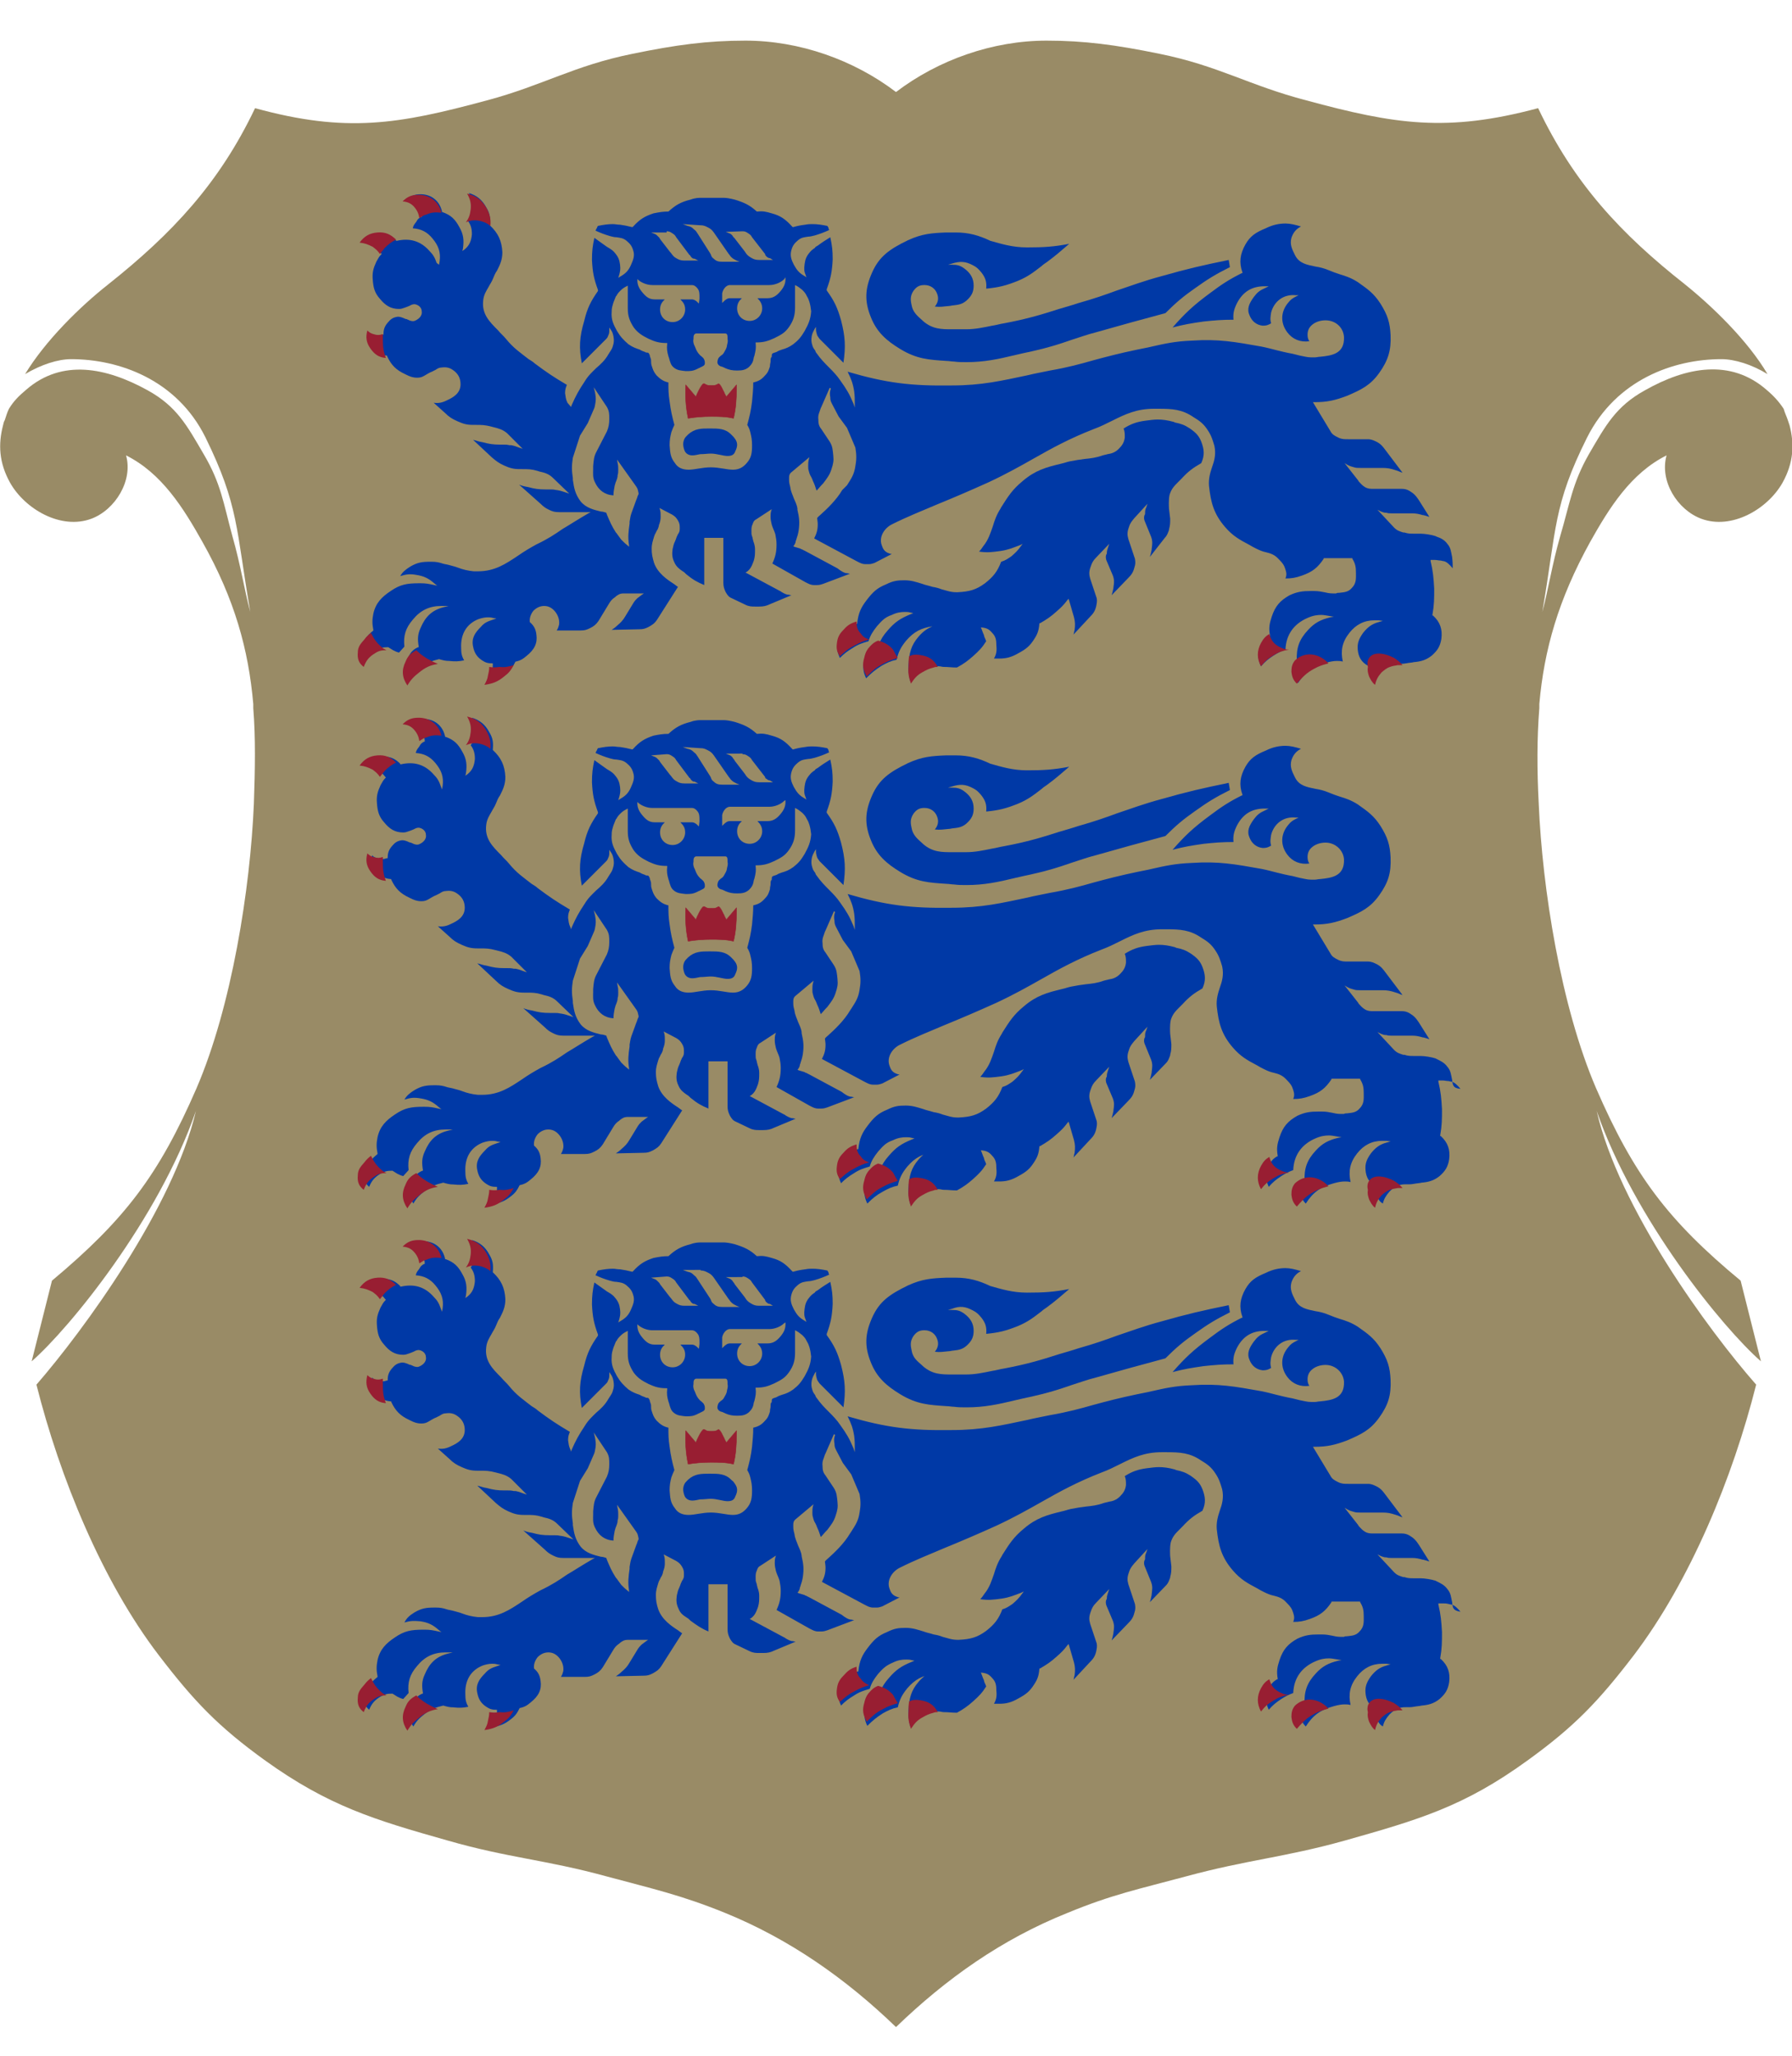 <?xml version="1.0" encoding="utf-8"?>
<!-- Generator: Adobe Illustrator 19.2.1, SVG Export Plug-In . SVG Version: 6.00 Build 0)  -->
<svg version="1.1" id="Layer_1" xmlns="http://www.w3.org/2000/svg" xmlns:xlink="http://www.w3.org/1999/xlink" x="0px" y="0px"
	 viewBox="0 0 300 344" style="enable-background:new 0 0 300 344;" xml:space="preserve">
<style type="text/css">
	.st0{fill:#998A66;}
	.st1{fill:#998B66;}
	.st2{fill:#0039A6;}
	.st3{fill:#981E32;stroke:#981E32;stroke-width:7.620000e-002;stroke-linejoin:round;}
	.st4{fill:#981E32;}
</style>
<g id="__x0023_Layer_x0020_1">
	<path class="st0" d="M133.9,396.4L133.9,396.4L133.9,396.4z"/>
	<path class="st1" d="M150,339.2c-8.4-8.1-17.8-14.7-28.6-19.1c-7.4-3-12-4-19.8-6.1c-10.2-2.8-16.5-3.1-26.6-6
		c-12.4-3.5-20-5.8-30.6-13.4c-7.9-5.7-11.9-9.9-17.8-17.6c-9.5-12.4-16.6-29.8-20.5-45.3c7.9-9.1,22.9-29.6,26.7-45.8
		c-6.3,18.2-21.2,36.4-27.5,41.9l3.4-13.5c12.2-10.2,17.9-17.7,24.2-32.2c5.9-13.7,9-33.4,9.6-47.6c0.2-5.8,0.3-11-0.1-16l0-0.5
		l0-0.1v-0.1c-0.8-9.1-3.1-17.5-8.5-27.1c-3.2-5.7-6.8-11.5-12.8-14.5c1.2,4.2-1.8,9.1-5.8,10.6c-5.1,1.9-11.1-1.6-13.6-6
		c-1.9-3.4-2-6.5-1.2-9.6c0.1-0.3,0.1-0.6,0.3-0.9c0.2-0.6,0.4-1.3,0.7-1.9c0.8-1.3,1.6-2.1,2.9-3.2c6-5.2,13.4-3.7,20.3,0.1
		c4.9,2.7,6.6,5.9,9.4,10.7c2.9,4.9,3.3,8.2,4.8,13.7c1.4,4.9,2,9,3,12.7c-2.4-13.9-1.9-17.8-7.5-29.2c-4.8-9.7-14.5-13.1-22.5-13.1
		c-2.2,0-5,0.9-7.7,2.5c3.4-5.6,9.2-11.3,13.9-15c10.7-8.5,18.6-16.9,24.6-29.5c15.3,4.2,24,2.7,38.8-1.3C90.9,14.3,96,11,105.9,9
		c7.3-1.5,12.5-2.2,18.9-2.2c9,0,18.1,3.2,25.2,8.6c7.1-5.4,16.2-8.6,25.2-8.6c6.3,0,11.6,0.7,18.9,2.2c9.9,2,15,5.3,24.6,7.8
		c14.8,4,23.5,5.4,38.8,1.3c6,12.6,13.8,21,24.6,29.5c4.6,3.7,10.5,9.4,13.8,15c-2.6-1.6-5.5-2.5-7.7-2.5c-8,0-17.6,3.4-22.5,13.1
		c-5.7,11.4-5.1,15.2-7.5,29.2c1-3.7,1.6-7.8,3-12.7c1.6-5.4,2-8.8,4.8-13.7c2.8-4.8,4.5-8,9.4-10.7c6.9-3.9,14.3-5.3,20.3-0.1
		c1.3,1.1,2.1,2,2.9,3.2c0.2,0.7,0.5,1.3,0.7,1.9c0.1,0.3,0.2,0.6,0.3,0.9c0.8,3.1,0.7,6.2-1.2,9.6c-2.5,4.4-8.5,7.9-13.6,6
		c-4-1.5-7-6.3-5.8-10.6c-6,3-9.6,8.8-12.8,14.5c-5.3,9.6-7.7,18-8.5,27.1v0.1l0,0.1l0,0.5c-0.4,5-0.4,10.3-0.1,16
		c0.6,14.2,3.7,33.9,9.6,47.6c6.3,14.5,12,22.1,24.2,32.2l3.4,13.5c-6.3-5.5-21.2-23.7-27.5-41.9c3.7,16.2,18.7,36.7,26.7,45.8
		c-3.9,15.5-11,32.8-20.5,45.3c-5.9,7.7-9.9,11.9-17.8,17.6c-10.6,7.7-18.2,9.9-30.6,13.4c-10,2.8-16.3,3.2-26.6,6
		c-7.8,2.1-12.3,3-19.8,6.1C167.7,324.5,158.4,331.1,150,339.2L150,339.2z"/>
	<path class="st2" d="M160,213.8c-0.3,0-0.6,0-0.9,0l-0.7,0c-2.4,0.1-4,0.2-6.4,1.3c-3.1,1.5-4.8,2.7-6,5.4
		c-1.2,2.7-1.3,4.8-0.2,7.5c1,2.5,2.6,3.9,4.9,5.3c2.8,1.7,4.8,1.8,7.8,2c0.4,0,0.8,0.1,1.2,0.1c0.7,0.1,1.4,0.1,2.1,0.1
		c3,0,5.3-0.5,8.2-1.2c0.9-0.2,1.7-0.4,2.7-0.6c2.7-0.6,4.6-1.2,6.6-1.9c1.3-0.4,2.6-0.9,4.2-1.3c4.6-1.3,7.1-2,11.6-3.2
		c1.8-1.8,3-2.8,5-4.2c2.1-1.5,3.4-2.3,5.8-3.5l-0.2-1.2c-4.4,0.9-7,1.5-11.2,2.7c-3,0.8-5.1,1.6-7.5,2.4c-1.9,0.7-3.9,1.4-6.4,2.1
		c-1.2,0.4-2.3,0.7-3.3,1c-3.1,1-5.5,1.7-9.2,2.4c-0.7,0.1-1.3,0.3-2,0.4c-1.5,0.3-2.8,0.6-4.4,0.6c-0.3,0-0.6,0-0.9,0
		c-0.5,0-1,0-1.4,0c-1.8,0-3.3,0-4.9-1.4l-0.1-0.1c-0.9-0.8-1.6-1.3-1.8-2.6c-0.2-0.9-0.2-1.5,0.3-2.3c0.5-0.7,1-1,1.8-1l0.1,0
		c1,0,1.8,0.6,2.1,1.5c0.3,0.8,0.1,1.5-0.4,2.1c0.9,0.1,1.4,0,2.4-0.1c0.2,0,0.5-0.1,0.7-0.1c0.9-0.1,1.5-0.2,2.2-0.8
		c0.9-0.8,1.2-1.5,1.2-2.5c0-1.2-0.5-2.1-1.6-2.9c-0.7-0.5-1.2-0.6-2-0.6l-0.7,0l0.7-0.2c1.3-0.5,2.2-0.4,3.5,0.3
		c0.6,0.3,0.9,0.6,1.4,1.2c0.7,0.9,0.9,1.6,0.8,2.7c2.1-0.2,3.3-0.5,5.3-1.3c1.7-0.7,2.7-1.5,4-2.5c0.2-0.2,0.5-0.4,0.8-0.6
		c1.5-1.1,2.4-1.9,3.8-3.1c-2.6,0.5-4.3,0.6-7,0.6h-0.1c-2.4,0-4.3-0.6-6.1-1.1C163.9,214.3,162.2,213.8,160,213.8L160,213.8z"/>
	<path class="st2" d="M119,250.8c0.5,0,1,0.1,1.5,0.2c0.5,0.1,0.9,0.2,1.3,0.2c0.7,0,1.1-0.2,1.3-0.8c0.4-0.8,0.4-1.4,0-2
		c-0.2-0.3-0.3-0.5-0.6-0.7l-0.1-0.1c-1-1-2.1-1-3.6-1c-1.4,0-2.5,0-3.6,1l-0.1,0.1c-0.2,0.2-0.4,0.4-0.5,0.6c-0.3,0.6-0.3,1.2,0,2
		c0.2,0.5,0.7,0.8,1.3,0.8c0.4,0,0.8-0.1,1.3-0.2C117.9,250.9,118.5,250.8,119,250.8L119,250.8z"/>
	<path class="st2" d="M157.2,279.2l-0.9,0.4c-1.1,0.5-1.7,0.9-2.5,1.8c-1.3,1.5-1.6,2.8-1.7,4.8c0,1,0,1.7,0.3,2.7
		c0.5-0.8,1-1.2,1.8-1.7c0.7-0.4,1.1-0.7,2-0.8c0.4-0.1,0.7,0,1.1,0c0.2,0,0.4,0.1,0.7,0.1c0.8,0,1.3,0.1,2.2,0.1
		c1.1-0.6,1.8-1.1,2.7-1.9c1-0.9,1.5-1.4,2.2-2.5c-0.1-0.3-0.2-0.5-0.3-0.7c0-0.1-0.1-0.3-0.1-0.4l-0.1-0.2
		c-0.1-0.3-0.2-0.5-0.3-0.8l-0.1-0.2l0.2,0c0.8,0.1,1.2,0.3,1.7,0.9c0.6,0.6,0.7,1.2,0.7,2.1c0.1,0.9,0,1.5-0.4,2.2
		c0.3,0,0.6,0,0.9,0c1.1,0,2-0.2,3.2-0.9c1.3-0.7,1.9-1.2,2.6-2.3c0.6-0.9,0.8-1.5,0.9-2.6l0-0.1l0.1,0c1.2-0.7,1.8-1.1,2.8-2
		c0.8-0.7,1.2-1.1,1.8-1.9l0.2-0.2l0.9,3.1c0.2,0.8,0.2,1.3,0.1,2.1c-0.1,0.3-0.1,0.6-0.2,0.8l2.7-2.9c0.6-0.6,0.9-1,1.1-1.8l0,0
		c0.1-0.5,0.2-0.9,0.1-1.4l-1.1-3.3c-0.2-0.7-0.2-1.2,0.1-2c0.2-0.6,0.4-1,0.9-1.5l2.2-2.3l-0.2,0.6c-0.1,0.4-0.2,0.5-0.2,0.9
		c0,0.1,0,0.2-0.1,0.3c-0.1,0.3-0.1,0.5,0,0.9l1.1,2.6c0.3,0.8,0.2,1.3,0.1,2l0,0.1c-0.1,0.5-0.2,0.9-0.3,1.2l2.7-2.8
		c0.6-0.6,0.9-1,1.1-1.8c0.2-0.6,0.2-0.9,0.1-1.5l-1.1-3.3c-0.2-0.7-0.2-1.2,0.1-2c0.2-0.7,0.5-1,0.9-1.5l2.2-2.4l-0.2,0.6
		c-0.2,0.4-0.2,0.6-0.2,1c0,0.1,0,0.2-0.1,0.3c-0.1,0.3-0.1,0.6,0,0.9l1.1,2.7c0.3,0.8,0.2,1.3,0.1,2.1l0,0.1
		c-0.1,0.5-0.2,0.9-0.3,1.2l2.7-2.8c0.4-0.4,0.5-0.8,0.7-1.3l0-0.1c0.2-0.7,0.2-1.1,0.2-1.8l-0.2-1.7c0-0.1-0.1-1.4,0.1-2.3
		c0.3-1,0.8-1.5,1.4-2.1c0.2-0.2,0.4-0.4,0.6-0.6c1.1-1.2,1.9-1.8,3.3-2.6c0.6-1.3,0.5-2.3,0-3.6c-0.4-1-0.9-1.5-1.9-2.2
		c-0.9-0.6-1.5-0.8-2.5-1l-0.2-0.1c-1.1-0.3-1.9-0.4-2.7-0.4c-0.6,0-1.3,0.1-2.1,0.2c-1.4,0.2-2.3,0.5-3.6,1.3
		c0.2,0.5,0.2,0.9,0.2,1.5c-0.1,0.8-0.4,1.3-1,1.9c-0.6,0.6-1.2,0.8-1.9,0.9c-0.3,0.1-0.5,0.1-0.8,0.2c-1.1,0.4-2,0.5-3,0.6
		c-0.8,0.1-1.5,0.2-2.5,0.4c-0.5,0.1-1,0.3-1.5,0.4c-2.5,0.6-4.3,1.1-6.4,2.9c-1.7,1.4-2.4,2.5-3.6,4.4l-0.1,0.2c-0.7,1.1-1,2-1.3,3
		c-0.4,1.1-0.7,2.2-1.6,3.3c-0.2,0.3-0.4,0.6-0.7,0.9c1.4,0.2,2.1,0.1,3.6-0.1c1.3-0.2,2-0.5,3.3-1l0.4-0.2l-0.3,0.4
		c-0.5,0.7-0.9,1.1-1.6,1.7c-0.6,0.4-1,0.7-1.7,0.9c-0.6,1.6-1.3,2.5-2.7,3.6c-1.5,1.1-2.6,1.4-4.6,1.5c-0.1,0-0.1,0-0.2,0
		c-1,0-1.7-0.3-2.5-0.5c-0.5-0.2-0.9-0.3-1.5-0.4c-0.6-0.2-1.2-0.3-1.7-0.5c-1-0.3-1.8-0.6-3-0.6c-1.2,0-1.9,0.1-3.1,0.7
		c-1.5,0.6-2.2,1.3-3.2,2.6c-1,1.3-1.4,2.2-1.6,3.9l0,0.1l-0.1,0c-1,0.3-1.5,0.7-2.1,1.4c-0.7,0.8-1,1.3-1.1,2.3
		c-0.1,0.8,0.1,1.3,0.4,2c0.7-0.7,1.2-1.1,2.2-1.7c0.9-0.6,1.6-0.8,2.6-1.1c0.3-1,0.7-1.6,1.4-2.5c0.8-0.9,1.3-1.4,2.5-1.9
		c0.8-0.4,1.5-0.5,2.2-0.5c0.3,0,0.6,0,0.9,0.1l0.5,0.1l-0.5,0.2c-1.7,0.7-2.6,1.3-3.8,2.7c-0.7,0.8-1.1,1.4-1.5,2.4l0,0l-0.1,0
		c-0.5,0.2-0.8,0.4-1.2,0.7c-0.6,0.6-0.9,1.1-1.1,1.9c-0.3,1.1-0.2,2,0.3,3c0.9-0.9,1.5-1.4,2.6-2.1c0.9-0.5,1.5-0.8,2.5-1
		c0.3-1.3,0.7-2.1,1.6-3.2c1.3-1.5,2.5-2.1,4.4-2.4L157.2,279.2L157.2,279.2z"/>
	<path class="st2" d="M243.1,268.1c-0.2-0.9-0.2-1.5-0.8-2.2c-0.5-0.7-1.2-1-1.8-1.3l-0.2-0.1c-0.6-0.2-1.8-0.4-2.5-0.4h-1.2
		c-0.5,0-0.9,0-1.5-0.2l-0.2,0c-0.6-0.2-1-0.3-1.5-0.8l-2.8-3l0.6,0.3c0.3,0.1,0.5,0.2,0.8,0.2l0.1,0c0.3,0.1,0.5,0.1,0.8,0.1h3.4
		c0.8,0,1.2,0.1,1.9,0.3l0.1,0c0.4,0.1,0.7,0.2,1,0.3l-1.7-2.7c-0.4-0.6-0.6-0.9-1.1-1.3c-0.7-0.5-1.1-0.7-1.9-0.7l-4.7,0
		c-0.5,0-0.9,0-1.4-0.3c-0.5-0.3-0.7-0.6-1-0.9c-0.1-0.1-0.1-0.2-0.2-0.3l-2.2-2.8l0.5,0.3c0.4,0.2,0.7,0.3,1.1,0.4
		c0.3,0.1,0.6,0.1,1,0.1h3.7c0.9,0,1.4,0.1,2.3,0.4c0.4,0.1,0.7,0.3,1.1,0.4l-3.1-4.1c-0.4-0.5-0.6-0.7-1.1-1
		c-0.6-0.3-1-0.5-1.6-0.5h-3.3c-0.7,0-1.1,0-1.7-0.3c-0.6-0.3-1-0.5-1.3-1.1l-2.9-4.8h0.2c2.2,0,3.5-0.3,5.6-1.1
		c2.3-1,3.8-1.7,5.3-3.8c1.5-2.1,2-3.7,1.9-6.3c-0.1-2.1-0.5-3.4-1.7-5.3c-1.1-1.7-2.1-2.4-3.8-3.6c-1.1-0.7-2-1-3-1.3
		c-0.6-0.2-1.2-0.4-1.9-0.7c-0.7-0.3-1.5-0.5-2.2-0.6c-1.4-0.3-2.7-0.5-3.4-1.9c-0.5-1-0.9-1.8-0.6-2.9c0.3-0.9,0.8-1.5,1.6-1.9
		c-1-0.3-1.8-0.5-2.6-0.5c-1,0-2.1,0.2-3.3,0.8c-1.7,0.7-2.6,1.3-3.4,2.7c-0.9,1.6-1.1,3-0.5,4.7l0,0.1l-0.1,0
		c-2.2,1.1-3.4,1.9-5.4,3.4c-2.7,2-4.1,3.3-6.2,5.7c1.9-0.5,3.1-0.7,5.2-1c1.9-0.2,3.1-0.3,5-0.3c-0.1-1.1,0.1-1.8,0.6-2.8
		c1-1.9,2.5-2.8,4.6-2.8l0.7,0l-0.6,0.3c-0.9,0.4-1.3,0.7-1.9,1.5c-0.8,1.1-1.2,2-0.7,3.1c0.4,1,1.2,1.6,2.2,1.7
		c0.6,0,0.9-0.1,1.4-0.4c-0.2-0.7-0.1-1.1,0-1.8c0.5-1.9,2.1-3.1,4.1-2.9l0.5,0l-0.4,0.2c-0.6,0.3-0.9,0.5-1.3,1
		c-1.3,1.5-1.4,3.4-0.2,5c0.9,1.2,2.2,1.7,3.7,1.5c-0.2-0.3-0.3-0.6-0.3-1.1c0-0.6,0.2-1.1,0.6-1.5c0.6-0.6,1.5-0.9,2.4-0.9
		c1.7,0,3,1.3,3.1,2.8c0.1,2.8-2,3.1-4,3.3c-0.3,0-0.6,0.1-0.9,0.1c-0.2,0-0.4,0-0.6,0c-0.7,0-1.3-0.2-1.9-0.3
		c-0.4-0.1-0.8-0.2-1.2-0.3c-1.1-0.2-1.9-0.4-2.7-0.6c-0.8-0.2-1.5-0.4-2.5-0.6c-4.5-0.8-7.2-1.3-11.7-1c-2.7,0.1-4.5,0.5-6.7,1
		c-0.8,0.2-1.5,0.3-2.4,0.5c-2.9,0.6-5.2,1.2-7.4,1.8c-2.1,0.6-4.3,1.2-7.2,1.7c-1.4,0.3-2.6,0.5-3.8,0.8c-4.3,0.9-7.6,1.7-12.7,1.7
		c-6.8,0.1-10.9-0.4-17.4-2.3c0.6,1.2,0.9,2,1.1,3.3c0.1,0.8,0.1,1.3,0.1,2.1l0,0.6l-0.2-0.6c-0.7-1.7-1.2-2.5-2.2-3.9
		c-0.6-0.9-1.3-1.6-1.9-2.2c-0.7-0.7-1.4-1.4-2.1-2.4c-0.1-0.1-0.2-0.3-0.2-0.4c-0.2-0.3-0.4-0.5-0.5-0.9c-0.2-0.6-0.2-1-0.1-1.6
		c0.1-0.5,0.3-0.8,0.5-1.2l0.2-0.3v0.4c0,0.4,0.1,0.6,0.2,1c0.1,0.2,0.2,0.3,0.4,0.6l4,4c0.4-2.7,0.3-4.4-0.4-7.1
		c-0.6-2.1-1.1-3.2-2.4-5l0-0.1l0-0.1c0.7-1.9,0.9-3,1-5c0-1.5-0.1-2.3-0.4-3.7c-0.8,0.5-1.3,0.8-2.1,1.4c-0.2,0.1-0.4,0.2-0.5,0.4
		c-0.3,0.2-0.6,0.4-0.9,0.8c-0.5,0.6-0.7,1.1-0.8,1.9c-0.1,0.8-0.1,1.2,0.2,1.9l0.1,0.3l-0.3-0.2c-0.9-0.5-1.3-1-1.8-1.9
		c-0.4-0.8-0.7-1.5-0.4-2.5c0.2-0.7,0.5-1.1,1.1-1.6c0.6-0.5,1.1-0.5,1.7-0.6c0.3,0,0.7-0.1,1.1-0.2c1-0.3,1.5-0.5,2.4-0.9
		c0-0.1-0.1-0.2-0.1-0.3l0-0.1c-0.1-0.1-0.1-0.2-0.2-0.3l0,0c-1-0.2-1.7-0.3-2.5-0.3c-0.3,0-0.7,0-1.2,0.1c-0.8,0.1-1.3,0.2-2,0.4
		l-0.1,0l-0.1-0.1c-1.1-1.2-1.9-1.8-3.4-2.2c-1-0.3-1.5-0.4-2.5-0.3h0l0,0c-1.2-1.1-2.1-1.5-3.7-2c-0.8-0.2-1.4-0.3-1.9-0.3
		c-0.3,0-0.5,0-0.8,0c-0.3,0-0.7,0-1,0c-0.4,0-0.7,0-1,0c-0.3,0-0.5,0-0.8,0c-0.5,0-1.1,0-1.9,0.3c-1.6,0.4-2.5,0.9-3.7,2l0,0h0
		c-0.9,0-1.5,0.1-2.5,0.3c-1.5,0.5-2.3,1-3.4,2.2l-0.1,0.1l-0.1,0c-0.8-0.2-1.3-0.3-2-0.4c-0.5,0-0.8-0.1-1.2-0.1
		c-0.8,0-1.5,0.1-2.5,0.3c-0.1,0.1-0.1,0.2-0.2,0.4c-0.1,0.1-0.1,0.2-0.2,0.4c0.9,0.4,1.4,0.6,2.4,0.9c0.4,0.1,0.7,0.2,1.1,0.2
		c0.6,0.1,1.1,0.1,1.7,0.6c0.6,0.5,0.9,0.9,1.1,1.6c0.3,0.9,0,1.6-0.4,2.5c-0.4,0.9-0.9,1.4-1.8,1.9l-0.3,0.2l0.1-0.3
		c0.2-0.7,0.3-1.1,0.2-1.9c-0.1-0.8-0.3-1.3-0.8-1.9c-0.3-0.4-0.6-0.6-0.9-0.8c-0.2-0.1-0.3-0.2-0.5-0.3c-0.8-0.6-1.3-0.9-2.1-1.5
		c-0.3,1.4-0.4,2.2-0.4,3.7c0.1,2,0.3,3.1,1,5l0,0.1l0,0.1c-1.2,1.7-1.8,2.9-2.3,5c-0.8,2.7-0.9,4.5-0.4,7.1l4-4
		c0.2-0.2,0.3-0.3,0.4-0.6c0.2-0.4,0.2-0.6,0.2-1v-0.4l0.2,0.3c0.3,0.4,0.4,0.7,0.5,1.2c0.1,0.6,0.1,1-0.1,1.6
		c-0.1,0.4-0.3,0.7-0.5,1c-0.1,0.1-0.1,0.2-0.2,0.3c-0.6,1.1-1.4,1.8-2.1,2.4c-0.6,0.6-1.3,1.2-1.9,2.2c-1,1.5-1.5,2.4-2.2,4
		l-0.1,0.3l-0.1-0.3c-0.3-0.6-0.3-1-0.4-1.6c0-0.6,0.1-0.9,0.3-1.4c-2.2-1.3-3.4-2.1-5.4-3.6c-0.3-0.3-0.7-0.5-1-0.7
		c-1.4-1.1-2.5-1.8-3.8-3.4c-0.4-0.5-0.9-0.9-1.3-1.4c-1.5-1.5-2.8-2.8-2.5-5.1c0.1-0.9,0.5-1.5,0.9-2.2c0.2-0.4,0.5-0.8,0.7-1.3
		c0.2-0.5,0.4-1,0.7-1.4c0.5-1,0.9-1.8,0.9-3.1c-0.1-1.9-0.7-3.2-2.1-4.5l0,0l0-0.1c0.1-1.2,0-1.9-0.6-2.9c-0.7-1.3-1.6-2-2.9-2.4
		c0.4,0.8,0.5,1.4,0.5,2.4c-0.1,0.9-0.2,1.5-0.7,2.2c0.5,0.7,0.7,1.3,0.7,2.3c-0.1,1.1-0.4,1.9-1.3,2.6l-0.3,0.2l0.1-0.4
		c0.2-1.4,0.1-2.4-0.6-3.6c-0.7-1.3-1.4-2-2.8-2.5l-0.1,0l0-0.1c-0.4-1.8-1.8-2.9-3.6-2.9c-1,0-1.7,0.3-2.4,0.9
		c0.9,0.2,1.5,0.6,2.1,1.4c0.3,0.5,0.5,0.8,0.5,1.4l0,0.1l-0.1,0c-0.4,0.2-0.6,0.4-0.8,0.8c-0.3,0.4-0.5,0.6-0.6,1.1
		c1.4,0.1,2.4,0.6,3.3,1.7c1,1.2,1.4,2.3,1.2,3.8l-0.1,0.6l-0.2-0.5c-0.3-0.9-0.6-1.4-1.2-2c-1.5-1.7-3.3-2.2-5.5-1.7l-0.1,0l0-0.1
		c-0.8-0.8-1.6-1.2-2.7-1.2c-0.1,0-0.2,0-0.3,0c-1.2,0.1-2.1,0.5-2.8,1.5c0.8,0.1,1.3,0.3,2,0.7c0.6,0.4,0.9,0.7,1.3,1.2l0.1,0.1
		l-0.1,0.1c-0.4,0.4-0.5,0.7-0.8,1.2c-0.5,1.1-0.7,1.8-0.6,3c0.1,1.3,0.3,2.2,1.2,3.2c0.9,1.1,1.8,1.7,3.2,1.7
		c0.4,0,0.6-0.1,0.9-0.2c0.1,0,0.2-0.1,0.3-0.1c0.2-0.1,0.3-0.1,0.5-0.2c0.2-0.1,0.5-0.3,0.9-0.3c0.7,0.1,1.2,0.6,1.2,1.2
		c0.1,0.5-0.2,1.2-1.2,1.6c-0.3,0.1-0.6,0-0.9-0.1c-0.1-0.1-0.3-0.1-0.4-0.2c-0.2,0-0.4-0.1-0.6-0.2c-0.3-0.1-0.5-0.2-0.9-0.2
		c-0.8,0.1-1.2,0.4-1.7,1c-0.5,0.6-0.7,1.1-0.7,1.9v0.1l-0.1,0c-0.6,0.2-1,0.2-1.6,0c-0.4-0.1-0.7-0.2-0.9-0.5c-0.2,1,0,1.8,0.6,2.6
		c0.7,0.9,1.4,1.3,2.5,1.4l0.1,0l0,0.1c0.7,1.5,1.5,2.3,3,3l0.2,0.1c0.6,0.3,1.1,0.5,1.8,0.5l0.1,0c0.7,0,1.1-0.3,1.6-0.6
		c0.2-0.1,0.5-0.3,0.8-0.4c0.2-0.1,0.4-0.2,0.6-0.3c0.3-0.2,0.6-0.4,1-0.4c0.8-0.1,1.3,0,1.9,0.4c0.9,0.6,1.3,1.4,1.3,2.4
		c0,1.5-1.2,2.2-2.3,2.7c-0.8,0.4-1.4,0.5-2.2,0.4l1.9,1.7c0.7,0.7,1.2,1,2.1,1.4c0.9,0.4,1.5,0.6,2.6,0.6h0.4c1,0,1.6,0,2.7,0.3
		c0.1,0,0.3,0.1,0.4,0.1c0.8,0.2,1.5,0.4,2.2,1l2.6,2.6l-0.6-0.2c-0.5-0.2-0.8-0.3-1.3-0.4l-0.3,0c-0.4-0.1-0.7-0.1-1.1-0.1h-0.5
		c-1.1,0-1.8-0.1-2.9-0.4c-0.7-0.1-1.1-0.3-1.6-0.4l3.1,2.9c0.7,0.6,1.2,1,2.1,1.4c0.9,0.4,1.5,0.6,2.6,0.6h0.4c1,0,1.6,0,2.6,0.3
		l0.3,0.1c0.9,0.2,1.6,0.4,2.3,1.1l2.7,2.6l-0.6-0.2c-0.6-0.2-0.9-0.3-1.5-0.4l-0.1,0c-0.4-0.1-0.6-0.1-1.1-0.1h-0.7
		c-1.1,0-1.8-0.1-2.9-0.4c-0.6-0.1-1-0.2-1.5-0.4l3.6,3.2c0.5,0.5,0.8,0.7,1.4,1c0.6,0.3,1,0.4,1.7,0.4h5.3l-0.4,0.2
		c-1.9,1.1-3.1,1.9-4.3,2.6c-1.3,0.9-2.5,1.7-4.4,2.6c-1.1,0.6-2.1,1.2-3.1,1.9c-2.1,1.4-3.9,2.6-6.7,2.6c-0.2,0-0.4,0-0.7,0
		c-1-0.1-1.8-0.3-2.6-0.6c-0.5-0.2-1-0.3-1.7-0.5c-0.4-0.1-0.6-0.1-0.9-0.2c-0.6-0.2-1.1-0.3-1.8-0.3h-0.3c-1.3,0-2.1,0.1-3.3,0.8
		c-0.8,0.5-1.3,0.9-1.7,1.7c1-0.3,1.6-0.3,2.7-0.2c1.3,0.2,2.1,0.6,3.1,1.5l0.4,0.3l-0.5-0.1c-0.9-0.2-1.4-0.3-2.3-0.3l-0.2,0
		c-2.1,0-3.2,0.2-4.8,1.3c-1.5,1-2.5,2-2.9,3.8c-0.2,1-0.2,1.7,0,2.7l0,0.1l-0.1,0.1c-0.5,0.4-0.7,0.6-1.1,1.1
		c-0.1,0.1-0.1,0.2-0.2,0.3c-0.5,0.6-0.9,1.1-0.9,1.9c0,0.9,0.2,1.5,0.9,2.1c0.4-1,0.9-1.6,1.9-2.2c0.7-0.4,1.1-0.5,2-0.5l0,0l0,0
		c0.3,0.2,0.5,0.3,0.8,0.5c0.4,0.2,0.6,0.3,1,0.4l0.9-1c-0.2-1.8,0.2-3.1,1.4-4.5c1.3-1.6,2.8-2.3,4.8-2.3c0.1,0,0.3,0,0.4,0l0.8,0
		l-0.8,0.2c-2,0.5-3.1,1.6-3.9,3.5c-0.5,1.1-0.5,1.9-0.3,3.1l0,0.1l-0.1,0c-0.9,0.4-1.3,0.9-1.7,1.8c-0.6,1.3-0.6,2.6,0.2,3.7
		c0.5-0.9,1-1.4,1.9-2.1c1.1-0.8,1.8-1.1,3.1-1.4l0,0l0,0c0.7,0.2,1.1,0.3,1.7,0.3c1,0.1,1.5,0.1,2.5-0.1c-0.4-0.7-0.5-1.2-0.5-2.1
		c-0.1-2.3,0.9-4,2.9-4.8c0.6-0.2,1.1-0.3,1.6-0.3c0.2,0,0.5,0,0.8,0.1l0.6,0.1l-0.6,0.2c-0.9,0.3-1.4,0.5-2,1.2
		c-1,1-1.6,1.9-1.3,3.3c0.2,1,0.6,1.7,1.5,2.3c0.6,0.4,1,0.5,1.7,0.5l0.1,0l0,0.1c0,0.5,0,0.9-0.2,1.4c-0.1,0.6-0.2,0.9-0.5,1.4
		c1.2-0.2,2-0.5,3-1.3c0.8-0.6,1.1-1.1,1.5-1.9l0,0l0.1,0c0.8-0.2,1.1-0.4,1.7-0.9c1.4-1.1,1.9-2.2,1.7-3.6
		c-0.1-0.9-0.4-1.5-1.1-2.1l0,0l0,0c-0.1-0.7,0.2-1.4,0.6-1.9c0.5-0.5,1.1-0.8,1.8-0.8c0.7,0,1.3,0.3,1.8,0.9
		c0.5,0.6,0.8,1.4,0.7,2.2c-0.1,0.4-0.2,0.7-0.4,1l4,0c0.7,0,1-0.1,1.6-0.4c0.6-0.3,1-0.6,1.4-1.2l1.7-2.8c0.3-0.5,0.5-0.8,1.1-1.2
		l0.1-0.1c0.4-0.3,0.7-0.5,1.3-0.5h0l3.4,0l-0.3,0.2c-0.3,0.2-0.5,0.4-0.8,0.6c-0.2,0.2-0.4,0.4-0.6,0.7l-1.4,2.3
		c-0.4,0.7-0.8,1.1-1.4,1.6c-0.3,0.3-0.6,0.5-0.9,0.7l4.6-0.1c0.7,0,1-0.1,1.6-0.4c0.7-0.4,1-0.6,1.4-1.2l3.5-5.5
		c-0.2-0.1-0.4-0.3-0.7-0.5c-1.1-0.7-2.7-1.8-3.3-3.5c-0.3-0.9-0.4-1.5-0.4-2.4c0-0.8,0.2-1.3,0.4-2c0.1-0.4,0.3-0.6,0.4-0.9
		c0.2-0.3,0.3-0.5,0.4-0.9l0-0.1c0.2-0.5,0.3-0.9,0.3-1.4c0-0.5,0-0.8-0.1-1.2l-0.1-0.3l2.1,1.1c0.5,0.3,0.7,0.5,1,1
		c0.3,0.5,0.3,0.8,0.3,1.4c0,0.4-0.1,0.6-0.3,0.9c-0.1,0.1-0.1,0.3-0.2,0.4c-0.1,0.3-0.2,0.6-0.3,0.8c-0.2,0.4-0.3,0.8-0.4,1.3
		c-0.1,0.8-0.1,1.4,0.3,2.2c0.3,0.8,0.8,1.1,1.4,1.5c0.2,0.1,0.4,0.3,0.6,0.5c1.1,0.8,1.8,1.3,3,1.8v-7.9h3.2v7.5
		c0,0.6,0.1,1,0.4,1.6c0.3,0.5,0.5,0.8,1,1l2.3,1.1c0.6,0.3,1.1,0.3,1.6,0.3c0.2,0,0.5,0,0.7,0c0.7,0,1.2-0.1,1.8-0.4l3.6-1.5
		c-0.2,0-0.4-0.1-0.7-0.1c-0.4-0.1-0.7-0.3-0.9-0.4c-0.1-0.1-0.3-0.2-0.5-0.3l-5.6-3l0.2-0.1c0.7-0.5,0.9-1.1,1.2-1.9
		c0.2-0.7,0.2-1.1,0.2-1.9c0-0.4-0.1-0.8-0.2-1.1c-0.1-0.2-0.1-0.4-0.2-0.7c0-0.2-0.1-0.3-0.1-0.4c-0.1-0.2-0.1-0.4-0.1-0.8
		c0-0.5,0-0.8,0.2-1.2c0.1-0.3,0.2-0.6,0.6-0.8l2.6-1.7l-0.1,0.3c-0.1,0.4-0.1,0.6-0.1,1c0,0.5,0.1,0.8,0.2,1.3
		c0.1,0.3,0.2,0.6,0.3,0.8c0.1,0.2,0.2,0.5,0.3,0.8l0,0c0.1,0.6,0.2,1,0.2,1.7c0,1.3-0.2,2.1-0.7,3.2l5.5,3.1
		c0.6,0.3,0.9,0.5,1.5,0.5c0.2,0,0.3,0,0.5,0c0.4,0,0.7-0.1,1-0.2l4.5-1.7c-0.2,0-0.4-0.1-0.7-0.1c-0.4-0.1-0.7-0.3-1-0.5
		c-0.1-0.1-0.3-0.2-0.4-0.3l-5.4-2.9c-0.2-0.1-0.4-0.2-0.6-0.3c-0.1,0-0.1,0-0.2-0.1c-0.4-0.1-0.6-0.2-1-0.3l-0.2-0.1l0.1-0.1
		c0.2-0.3,0.3-0.5,0.3-0.7c0-0.1,0.1-0.2,0.1-0.3c0.2-0.6,0.3-0.9,0.4-1.5c0.2-1.4,0.1-2.2-0.2-3.5l0-0.1c-0.1-0.7-0.4-1.2-0.6-1.7
		c-0.2-0.6-0.5-1.1-0.6-1.9c-0.1-0.4-0.2-0.7-0.2-1.2c0-0.1,0-0.2,0-0.3c0-0.3,0-0.6,0.3-0.9l3.1-2.6l-0.1,0.3
		c-0.1,0.4-0.1,0.7-0.1,1.1c0,0.3,0,0.5,0.1,0.8c0.1,0.4,0.2,0.7,0.4,1c0.1,0.2,0.2,0.4,0.3,0.7c0.3,0.6,0.4,1,0.6,1.6
		c0.4-0.4,0.6-0.7,1-1.1l0.1-0.1c0.6-0.8,1.1-1.4,1.4-2.4c0.3-0.9,0.4-1.4,0.3-2.3c-0.1-0.9-0.1-1.5-0.6-2.3l-1.4-2.1
		c-0.4-0.5-0.5-0.9-0.5-1.6c-0.1-0.8,0.2-1.2,0.4-1.9l0.1-0.2l1.4-3.2l0.2,0.1c-0.2,0.6-0.2,0.9-0.1,1.5c0,0.5,0.1,0.7,0.3,1.1
		l1.1,2.1l1.4,1.9l1.4,3.3c0.2,1.2,0.2,2,0,3.1c-0.2,1.4-0.7,2.1-1.4,3.2l-0.2,0.3c-1,1.7-2.6,3.2-3.6,4.1c-0.2,0.2-0.5,0.4-0.6,0.6
		c0,0.2,0.1,0.6,0.1,1c0,1-0.2,1.6-0.6,2.4l7.1,3.8c0.6,0.3,0.9,0.5,1.5,0.5c0.2,0,0.4,0,0.6,0c0.3,0,0.6-0.1,0.9-0.2l2.9-1.5
		c-0.2,0-0.5-0.1-0.7-0.2c-0.6-0.3-0.8-0.7-1-1.3c-0.5-1.4,0.5-2.9,1.8-3.5c2.4-1.2,4.9-2.2,7.5-3.3c2.7-1.1,5.5-2.3,8.6-3.7
		c3-1.4,5.3-2.7,7.6-4c3-1.7,5.9-3.3,10-4.9c1.1-0.4,2.1-0.9,3.1-1.4c2.2-1.1,4.1-2,7-2h0.7c2.4,0,4,0.1,5.9,1.4
		c1,0.6,1.7,1.1,2.4,2.2c0.6,0.9,0.8,1.6,1.1,2.6c0.3,1.4,0,2.5-0.4,3.6c-0.3,0.9-0.6,1.9-0.5,3.1c0.3,2.8,0.8,4.7,2.7,6.9
		c1.3,1.5,2.4,2.1,4.1,3c0.3,0.2,0.7,0.4,1.1,0.6c0.6,0.3,1.1,0.5,1.6,0.6c0.8,0.2,1.5,0.4,2.2,1.2l0.1,0.1c0.5,0.5,0.8,0.9,1,1.6
		c0.2,0.6,0.2,1,0,1.5c1,0,1.7-0.1,2.8-0.5c1.7-0.6,2.6-1.3,3.6-2.8l0-0.1h4.8l0,0.1c0.5,0.8,0.6,1.4,0.6,2.3c0,1,0.1,1.8-0.7,2.6
		c-0.6,0.7-1.3,0.7-2.1,0.8c-0.2,0-0.4,0-0.5,0.1c-0.2,0-0.4,0-0.6,0c-0.5,0-1-0.1-1.4-0.2c-0.5-0.1-1-0.2-1.7-0.2
		c-0.2,0-0.4,0-0.6,0c-1.3,0-2.2,0.1-3.5,0.7c-1.6,0.9-2.4,1.8-3,3.6c-0.4,1.2-0.5,1.9-0.3,3.1l0,0.1l-0.1,0c-0.7,0.4-1,0.8-1.3,1.4
		c-0.7,1.3-0.7,2.4-0.1,3.7c0.7-0.8,1.2-1.2,2.1-1.8c0.8-0.5,1.2-0.7,2-1c0.1-2.5,1.4-4.3,3.7-5.3c0.9-0.4,1.6-0.5,2.3-0.5
		c0.4,0,0.9,0.1,1.5,0.2l0.6,0.1l-0.6,0.1c-1.6,0.4-2.6,0.9-3.7,2.1c-1.5,1.6-2,3-1.9,5.2l0,0l0,0c-0.5,0.6-0.6,1.1-0.6,1.9
		c0,0.8,0.3,1.3,0.8,1.8c1.2-1.9,2.5-2.8,4.7-3.4c0.7-0.2,1.3-0.3,1.8-0.3c0.3,0,0.6,0,1,0.1c-0.4-1.8-0.1-3.3,1.1-4.8
		c1.1-1.4,2.5-2.1,4.2-2.1c0.2,0,0.5,0,0.7,0l0.7,0.1l-0.7,0.2c-1.1,0.3-1.8,0.8-2.6,1.8c-0.7,1-1,1.7-0.9,2.8
		c0.1,1.2,0.6,2.1,1.7,2.7l0.1,0l0,0.1c-0.1,0.6,0,1,0.2,1.6c0.2,0.6,0.4,0.9,0.9,1.2c0.2-0.8,0.5-1.3,1.1-2c0.5-0.5,0.8-0.7,1.4-1
		c1-0.4,1.7-0.1,2.7-0.3c0.5-0.1,0.9-0.1,1.3-0.2c1.1-0.1,2-0.3,3-1.1c0.9-0.8,1.4-1.5,1.6-2.8c0.2-1.6-0.2-2.8-1.4-3.9l-0.1,0
		l0-0.1c0.3-1.7,0.3-2.7,0.3-4.4c-0.1-1.8-0.2-2.9-0.6-4.6l0-0.2h0.7c0.4,0,0.6,0,1,0.1c0.1,0,0.3,0.1,0.5,0.1
		c0.5,0.1,1,0.6,1.5,1.2C243.2,269.5,243.2,269,243.1,268.1L243.1,268.1z M131.5,221.3L131.5,221.3l0,0.3c0,0.8-0.3,1.4-0.9,2.1
		c-0.6,0.7-1.2,1.1-2.1,1.1h-1.7c0.4,0.4,0.8,0.9,0.8,1.7c0,1.1-0.9,2.1-2.1,2.1c-1.2,0-2.1-0.9-2.1-2.1c0-0.6,0.2-1.1,0.6-1.5
		l0.2-0.2h-2c-0.4,0-0.7,0.2-1.1,0.6l-0.2,0.2v-0.9c0-0.1,0-0.2,0-0.3c0-0.2,0-0.4,0-0.6c0.1-0.6,0.6-1.4,1.3-1.4h6.6
		c0.9,0,1.9-0.4,2.5-1L131.5,221.3L131.5,221.3z M124.3,213.6L124.3,213.6c0.4,0,0.6,0.1,0.9,0.3c0.3,0.2,0.5,0.3,0.7,0.7l2.1,2.8
		c0.1,0.1,0.1,0.2,0.1,0.2c0,0.1,0.1,0.2,0.2,0.3c0.2,0.2,0.4,0.3,0.6,0.3l0.5,0.3h-2.3c-0.6,0-0.9-0.1-1.4-0.4
		c-0.5-0.3-0.7-0.5-1-1l0,0l-1.7-2.2c0-0.1-0.1-0.1-0.1-0.2c-0.1-0.1-0.2-0.2-0.3-0.4c-0.2-0.2-0.3-0.3-0.6-0.4l-0.5-0.2H124.3
		L124.3,213.6z M117.3,212.6L117.3,212.6c0.6,0,0.9,0.2,1.3,0.4c0.4,0.2,0.6,0.4,0.9,0.8l2.5,3.6c0.2,0.2,0.2,0.3,0.4,0.5
		c0.3,0.3,0.5,0.4,0.9,0.6l0.5,0.2h-2.9c-0.6,0-1-0.1-1.4-0.5c-0.3-0.2-0.4-0.4-0.5-0.7c0-0.1-0.1-0.1-0.1-0.2l-2.1-3.2
		c-0.2-0.3-0.3-0.5-0.6-0.7c-0.4-0.4-0.6-0.5-1.1-0.6l-0.8-0.3H117.3L117.3,212.6z M111.6,213.6L111.6,213.6c0.4,0,0.6,0.1,0.9,0.3
		c0.3,0.2,0.5,0.3,0.7,0.7l2.1,2.8c0.1,0.1,0.1,0.2,0.2,0.2c0.1,0.1,0.1,0.2,0.2,0.3c0.2,0.2,0.3,0.3,0.6,0.3l0.6,0.3h-2.3
		c-0.6,0-0.9-0.1-1.4-0.4c-0.4-0.2-0.6-0.5-0.9-0.9l-0.1-0.1l-1.7-2.2c0-0.1-0.1-0.1-0.1-0.2c-0.1-0.1-0.2-0.2-0.3-0.3
		c-0.2-0.2-0.3-0.3-0.6-0.4l-0.5-0.2L111.6,213.6L111.6,213.6z M106.7,221.6L106.7,221.6c0.6,0.6,1.6,1,2.5,1h6.6
		c0.4,0,0.7,0.2,1,0.6c0.3,0.4,0.3,0.9,0.3,1.4c0,0.1,0,0.2,0,0.3l-0.1,0.8l-0.2-0.2c-0.3-0.3-0.6-0.5-1-0.5h-1.9
		c0.5,0.5,0.8,0.9,0.8,1.7c0,1.1-0.9,2.1-2.1,2.1s-2.1-0.9-2.1-2.1c0-0.6,0.2-1.1,0.6-1.5l0.2-0.2h-1.7c-0.9,0-1.4-0.4-2-1.1
		c-0.6-0.7-0.9-1.3-0.9-2.1l0-0.3L106.7,221.6L106.7,221.6z M106.5,258.6L106.5,258.6l-0.8,2.2c-0.2,0.6-0.2,0.9-0.3,1.4l0,0.3
		c-0.2,1.4-0.3,2.3-0.1,3.6l0,0.3l-0.2-0.2c-0.4-0.3-0.7-0.6-1.1-1c-0.3-0.4-0.5-0.7-0.8-1.1l-0.1-0.1c-0.7-1.1-1-1.8-1.5-3
		l-0.1-0.3c-0.3-0.1-0.6-0.2-0.9-0.2c-1.2-0.3-2.5-0.6-3.4-1.7c-0.9-1.2-1.1-2.2-1.3-3.6l0-0.3c-0.2-1.3-0.2-2.1,0-3.4l1.2-3.7
		l1.3-2.1l1-2.3c0.2-0.4,0.2-0.7,0.3-1.2c0.1-0.7,0-1.1-0.1-1.7l-0.2-0.8l2.2,3.3c0.4,0.7,0.4,1.2,0.4,2c0,0.8-0.1,1.4-0.4,2.1
		l-1.7,3.3c-0.5,0.9-0.5,1.5-0.6,2.5l0,0.1c0,0.1,0,0.3,0,0.4c0,0.8-0.1,1.4,0.3,2.2c0.6,1.3,1.6,2.1,3.1,2.2c0-0.6,0.1-1,0.2-1.6
		c0.1-0.4,0.2-0.7,0.3-0.9c0.1-0.3,0.2-0.5,0.2-0.9c0.1-0.3,0.1-0.5,0.1-0.9c0-0.4,0-0.7-0.1-1.1l-0.1-0.6l3.2,4.5
		c0.3,0.4,0.3,0.7,0.4,1.1l0,0.2C106.7,257.9,106.7,258.2,106.5,258.6L106.5,258.6z M134.7,230.3L134.7,230.3c-0.6,1-1,1.5-1.9,2.2
		c-0.7,0.5-1.2,0.7-1.9,0.9c-0.3,0.1-0.6,0.2-0.9,0.4c-0.1,0-0.2,0.1-0.3,0.1c-0.1,0-0.2,0.1-0.3,0.1c-0.2,0.1-0.2,0.3-0.2,0.5
		c0,0.1,0,0.2-0.1,0.2c-0.1,0.2-0.1,0.4-0.1,0.7c0,0.2-0.1,0.4-0.1,0.7l0,0.1c-0.2,0.6-0.3,1-0.8,1.5c-0.6,0.7-1.1,1-2,1.2
		c0,1.3-0.1,2-0.2,3.2c-0.2,1.6-0.4,2.4-0.8,3.9c0.3,0.5,0.4,0.8,0.5,1.2c0.2,0.8,0.3,1.3,0.3,2.2c0,1.2-0.1,2.1-0.9,3
		c-0.6,0.7-1.3,1.1-2.3,1.1c-0.5,0-1.1-0.1-1.7-0.2c-0.6-0.1-1.3-0.2-2-0.2s-1.4,0.1-2,0.2c-0.6,0.1-1.2,0.2-1.7,0.2
		c-1,0-1.8-0.3-2.3-1.1c-0.8-1-0.8-1.8-0.9-3c0-0.9,0.1-1.4,0.3-2.2c0.2-0.5,0.3-0.8,0.5-1.2c-0.4-1.5-0.6-2.4-0.8-3.9
		c-0.2-1.3-0.2-2-0.2-3.2c-0.9-0.2-1.4-0.6-2-1.2c-0.5-0.6-0.6-1-0.8-1.6c-0.1-0.3-0.1-0.5-0.1-0.7c0-0.2,0-0.4-0.1-0.6
		c0-0.1-0.1-0.2-0.1-0.3c0-0.2-0.1-0.3-0.2-0.5c-0.1-0.1-0.2-0.1-0.3-0.1c-0.1,0-0.2,0-0.3-0.1c-0.3-0.1-0.6-0.2-0.9-0.4
		c-0.6-0.2-1.2-0.4-1.9-0.9c-0.8-0.7-1.3-1.2-1.9-2.2c-0.6-1.1-1-1.9-0.9-3.2c0-0.7,0.1-0.9,0.3-1.6c0.1-0.3,0.3-0.7,0.4-1l0.1-0.1
		c0.2-0.4,0.4-0.6,0.7-0.9c0.3-0.3,0.6-0.5,1-0.7l0.2-0.1v3.8c0,1.3,0.3,2.1,1,3.2c0.7,0.9,1.3,1.3,2.5,1.9c1.1,0.5,1.8,0.7,3,0.7
		l0.1,0l0,0.1c-0.1,0.9,0,1.4,0.2,2.1c0,0.1,0.1,0.2,0.1,0.3c0.2,0.7,0.3,1.2,0.8,1.6c0.6,0.5,1.2,0.5,2,0.6c0.8,0,1.2,0,2-0.4
		c0.1-0.1,0.3-0.1,0.4-0.2c0.4-0.2,0.8-0.3,0.8-0.7c0-0.2,0-0.4-0.1-0.6c-0.1-0.3-0.3-0.4-0.5-0.6c-0.2-0.1-0.3-0.3-0.5-0.5
		c-0.3-0.4-0.4-0.7-0.6-1.2l-0.1-0.2c-0.1-0.3-0.2-0.6-0.1-1c0-0.1,0-0.1,0-0.2c0-0.3,0.1-0.7,0.5-0.7h4.8c0.4,0,0.4,0.4,0.4,0.7
		c0,0.1,0,0.1,0,0.2c0.1,0.4,0,0.7-0.1,1.1l0,0.1c-0.1,0.5-0.3,0.7-0.5,1.1l0,0c-0.1,0.2-0.3,0.4-0.5,0.5c-0.2,0.2-0.4,0.3-0.5,0.6
		c-0.1,0.3-0.1,0.4-0.1,0.6c0.1,0.4,0.4,0.6,0.9,0.7c0.1,0.1,0.3,0.1,0.4,0.2c0.7,0.3,1.2,0.4,2,0.4c0.9,0,1.4-0.1,2-0.6
		c0.5-0.5,0.7-0.9,0.8-1.6c0-0.1,0.1-0.2,0.1-0.3c0.2-0.8,0.3-1.3,0.2-2.1l0-0.1l0.1,0c1.2,0,1.9-0.2,3-0.7c1.2-0.6,1.8-0.9,2.5-1.9
		c0.7-1,1-1.9,1-3.2v-3.8l0.2,0.1c0.4,0.2,0.6,0.4,1,0.7c0.3,0.3,0.5,0.5,0.7,0.9l0.1,0.2c0.2,0.3,0.3,0.6,0.4,0.9
		c0.2,0.7,0.2,0.9,0.3,1.6C135.7,228.4,135.3,229.2,134.7,230.3L134.7,230.3z"/>
	<path class="st3" d="M123.3,240.1c0,1.6-0.1,3.3-0.5,4.9c-1.3-0.3-2.5-0.3-3.8-0.3c-1.3,0-2.6,0.1-3.8,0.3
		c-0.4-1.9-0.5-3.7-0.4-5.6l1.7,2c0.1-0.3,0.9-2.1,1.3-2.2l0.1,0c0.5,0.3,0.6,0.3,1.2,0.3c0.6,0,0.7,0,1.2-0.3
		c0.4,0.2,0.7,1.1,0.9,1.4c0.1,0.3,0.3,0.6,0.4,0.8l1.7-2L123.3,240.1L123.3,240.1z"/>
	<g id="_272254576">
		<path id="_272254768" class="st4" d="M143.4,278.9c0,0.8,0.1,1.4,0.7,2c0.4,0.6,0.8,0.8,1.4,1.1c-1.1,0.3-1.7,0.6-2.6,1.1
			c-1,0.5-1.5,1-2.3,1.7c-0.5-0.7-0.6-1.3-0.5-2.1c0.1-1,0.4-1.6,1.1-2.3C141.9,279.6,142.4,279.2,143.4,278.9L143.4,278.9z"/>
		<path id="_272254528" class="st4" d="M150.3,285c-1,0.3-1.6,0.5-2.5,1c-1.2,0.6-1.8,1.2-2.7,2.1c-0.6-1.1-0.8-1.9-0.4-3.2
			c0.2-0.9,0.5-1.4,1.1-2c0.4-0.4,0.7-0.6,1.2-0.8c1.1,0.3,1.8,0.7,2.5,1.5C149.8,284.2,150,284.5,150.3,285L150.3,285z"/>
		<path id="_272254648" class="st4" d="M157,286.5c-0.7-1.3-1.6-1.8-3-2c-0.7-0.1-1.1-0.1-1.8,0.2c-0.1,0.5-0.1,1-0.1,1.6
			c-0.1,1.2,0,1.8,0.4,3c0.6-0.9,1-1.4,1.9-1.9c0.7-0.4,1.1-0.6,1.9-0.8C156.5,286.5,156.8,286.5,157,286.5L157,286.5z"/>
		<path id="_272255056" class="st4" d="M63.6,217.4c-0.4-0.6-0.7-0.8-1.2-1.2c-0.8-0.4-1.3-0.6-2.2-0.7c0.8-1.1,1.7-1.6,3-1.7
			c1.3-0.1,2.2,0.3,3.1,1.2c-0.8,0.4-1.3,0.8-1.9,1.4C64.1,216.8,63.9,217,63.6,217.4z"/>
		<path id="_272255128" class="st4" d="M70.2,211.4c-0.1-0.6-0.2-0.9-0.5-1.4c-0.6-0.9-1.2-1.3-2.3-1.4c0.8-0.8,1.5-1.1,2.7-1.1
			c1.9,0,3.4,1.2,3.8,3c-1-0.1-1.6-0.1-2.5,0.3C70.9,210.9,70.7,211.1,70.2,211.4L70.2,211.4z"/>
		<path id="_272254456" class="st4" d="M82.1,212.7c-0.5-0.4-0.9-0.6-1.6-0.8c-0.9-0.2-1.6-0.2-2.5,0.2c0.5-0.7,0.7-1.3,0.8-2.2
			c0.1-1-0.1-1.7-0.6-2.6c1.6,0.4,2.5,1.1,3.3,2.5C82,210.8,82.2,211.5,82.1,212.7z"/>
		<path id="_119670312" class="st4" d="M64.6,234.8c-1.2-0.1-1.9-0.6-2.6-1.6c-0.7-1-0.8-1.9-0.5-3.1c0.3,0.3,0.6,0.5,1,0.6
			c0.6,0.2,1,0.2,1.6,0c0,0.4,0,0.6,0,1C64.1,233.1,64.2,233.7,64.6,234.8L64.6,234.8z"/>
		<path id="_119669952" class="st4" d="M62.1,280.8c0.5,1,0.9,1.6,1.7,2.3c0.3,0.3,0.5,0.4,0.9,0.6c-0.8,0-1.3,0.1-1.9,0.5
			c-1,0.6-1.5,1.2-1.9,2.3c-0.8-0.6-1.1-1.3-1-2.4c0-1,0.5-1.5,1.1-2.2C61.3,281.5,61.6,281.2,62.1,280.8z"/>
		<path id="_119670000" class="st4" d="M69.7,283.7c0.6,0.6,1,0.9,1.8,1.4c0.7,0.4,1.1,0.6,1.8,0.9c-1.3,0.2-2.1,0.6-3.1,1.4
			c-0.9,0.7-1.4,1.2-2,2.2c-0.9-1.3-1-2.6-0.3-4C68.3,284.6,68.8,284.2,69.7,283.7z"/>
		<path id="_119671152" class="st4" d="M86,286.2c-0.5,0.9-0.8,1.3-1.6,1.9c-1.1,0.9-1.9,1.2-3.3,1.4c0.3-0.6,0.5-0.9,0.6-1.6
			c0.1-0.5,0.2-0.8,0.2-1.4c0.6,0.1,1,0.1,1.7,0C84.5,286.6,85,286.5,86,286.2L86,286.2z"/>
		<path id="_119670552" class="st4" d="M212.5,281c-0.7,0.4-1,0.8-1.4,1.5c-0.7,1.3-0.7,2.6,0,3.9c0.7-0.9,1.2-1.3,2.2-1.9
			c0.8-0.5,1.4-0.7,2.5-0.9c-0.7,0-1.1-0.2-1.7-0.5C213.2,282.6,212.8,282,212.5,281z"/>
		<path id="_119675088" class="st4" d="M222.4,285.9c-0.4-0.4-0.6-0.6-1.1-0.9c-1.5-0.9-3.2-0.8-4.5,0.4c-0.5,0.6-0.6,1.2-0.6,1.9
			c0.1,0.9,0.3,1.4,0.9,2c1.4-1.6,1.9-2,3.5-2.8C221.3,286.2,221.7,286.1,222.4,285.9L222.4,285.9z"/>
		<path id="_119675136" class="st4" d="M229,286.5c-0.1,0.6,0,1,0.2,1.6c0.3,0.6,0.5,1,1,1.4c0.2-0.9,0.5-1.4,1.1-2.1
			c0.5-0.4,0.8-0.7,1.4-0.9c0.5-0.2,0.9-0.2,1.3-0.3c0.3,0,0.5,0,0.8,0c-0.4-0.5-0.8-0.8-1.4-1.2c-1.5-0.8-3.8-1.3-4.4,0.4
			C228.9,285.9,228.9,286.1,229,286.5L229,286.5z"/>
	</g>
	<path class="st2" d="M160,126.4c-0.3,0-0.6,0-0.9,0l-0.7,0c-2.4,0.1-4,0.2-6.4,1.3c-3.1,1.5-4.8,2.7-6,5.4
		c-1.2,2.7-1.3,4.8-0.2,7.5c1,2.5,2.6,3.9,4.9,5.3c2.8,1.7,4.8,1.8,7.8,2c0.4,0,0.8,0.1,1.2,0.1c0.7,0.1,1.4,0.1,2.1,0.1
		c3,0,5.3-0.5,8.2-1.2c0.9-0.2,1.7-0.4,2.7-0.6c2.7-0.6,4.6-1.2,6.6-1.9c1.3-0.4,2.6-0.9,4.2-1.3c4.6-1.3,7.1-2,11.6-3.2
		c1.8-1.8,3-2.8,5-4.2c2.1-1.5,3.4-2.3,5.8-3.5l-0.2-1.2c-4.4,0.9-7,1.5-11.2,2.7c-3,0.8-5.1,1.6-7.5,2.4c-1.9,0.7-3.9,1.4-6.4,2.1
		c-1.2,0.4-2.3,0.7-3.3,1c-3.1,1-5.5,1.7-9.2,2.4c-0.7,0.1-1.3,0.3-2,0.4c-1.5,0.3-2.8,0.6-4.4,0.6c-0.3,0-0.6,0-0.9,0
		c-0.5,0-1,0-1.4,0c-1.8,0-3.3,0-4.9-1.4l-0.1-0.1c-0.9-0.8-1.6-1.4-1.8-2.6c-0.2-0.9-0.2-1.5,0.3-2.3c0.5-0.7,1-1,1.8-1l0.1,0
		c1,0,1.8,0.6,2.1,1.5c0.3,0.8,0.1,1.5-0.4,2.1c0.9,0.1,1.4,0,2.4-0.1c0.2,0,0.5-0.1,0.7-0.1c0.9-0.1,1.5-0.2,2.2-0.8
		c0.9-0.8,1.2-1.5,1.2-2.5c0-1.2-0.5-2.1-1.6-2.9c-0.7-0.5-1.2-0.6-2-0.6l-0.7,0l0.7-0.2c1.3-0.4,2.2-0.4,3.5,0.3
		c0.6,0.3,0.9,0.6,1.4,1.2c0.7,0.9,0.9,1.6,0.8,2.7c2.1-0.2,3.3-0.5,5.3-1.3c1.7-0.7,2.7-1.5,4-2.5c0.2-0.2,0.5-0.4,0.8-0.6
		c1.5-1.1,2.4-1.9,3.8-3.1c-2.6,0.5-4.3,0.6-7,0.6h-0.1c-2.4,0-4.3-0.6-6.1-1.1C163.9,126.9,162.2,126.4,160,126.4L160,126.4z"/>
	<path class="st2" d="M119,163.4c0.5,0,1,0.1,1.5,0.2c0.5,0.1,0.9,0.2,1.3,0.2c0.7,0,1.1-0.2,1.3-0.8c0.4-0.8,0.4-1.4,0-2
		c-0.2-0.3-0.3-0.4-0.6-0.7l-0.1-0.1c-1-1-2.1-1-3.6-1c-1.4,0-2.5,0-3.6,1l-0.1,0.1c-0.2,0.2-0.4,0.4-0.5,0.6c-0.3,0.6-0.3,1.2,0,2
		c0.2,0.5,0.7,0.8,1.3,0.8c0.4,0,0.8-0.1,1.3-0.2C117.9,163.5,118.5,163.4,119,163.4L119,163.4z"/>
	<path class="st2" d="M157.2,191.8l-0.9,0.4c-1.1,0.5-1.7,0.9-2.5,1.8c-1.3,1.5-1.6,2.8-1.7,4.8c0,1,0,1.7,0.3,2.7
		c0.5-0.8,1-1.2,1.8-1.7c0.7-0.4,1.1-0.7,2-0.8c0.4-0.1,0.7,0,1.1,0c0.2,0,0.4,0.1,0.7,0.1c0.8,0,1.3,0.1,2.2,0.1
		c1.1-0.6,1.8-1.1,2.7-1.9c1-0.9,1.5-1.4,2.2-2.5c-0.1-0.3-0.2-0.5-0.3-0.7c0-0.1-0.1-0.3-0.1-0.4l-0.1-0.2
		c-0.1-0.3-0.2-0.5-0.3-0.8l-0.1-0.2l0.2,0c0.8,0.1,1.2,0.3,1.7,0.9c0.6,0.6,0.7,1.2,0.7,2.1c0.1,0.9,0,1.5-0.4,2.2
		c0.3,0,0.6,0,0.9,0c1.1,0,2-0.2,3.2-0.9c1.3-0.7,1.9-1.2,2.6-2.3c0.6-0.9,0.8-1.5,0.9-2.6l0-0.1l0.1,0c1.2-0.7,1.8-1.1,2.8-2
		c0.8-0.7,1.2-1.1,1.8-1.9l0.2-0.2l0.9,3.1c0.2,0.8,0.2,1.3,0.1,2.1c-0.1,0.3-0.1,0.6-0.2,0.8l2.7-2.9c0.6-0.6,0.9-1,1.1-1.8l0,0
		c0.1-0.5,0.2-0.9,0.1-1.4l-1.1-3.3c-0.2-0.7-0.2-1.2,0.1-2c0.2-0.6,0.4-1,0.9-1.5l2.2-2.3l-0.2,0.6c-0.1,0.4-0.2,0.5-0.2,0.9
		c0,0.1,0,0.2-0.1,0.3c-0.1,0.3-0.1,0.5,0,0.9l1.1,2.6c0.3,0.8,0.2,1.3,0.1,2l0,0.1c-0.1,0.5-0.2,0.9-0.3,1.2l2.7-2.8
		c0.6-0.6,0.9-1,1.1-1.8c0.2-0.6,0.2-0.9,0.1-1.5l-1.1-3.3c-0.2-0.7-0.2-1.2,0.1-2c0.2-0.7,0.5-1,0.9-1.5l2.2-2.4l-0.2,0.6
		c-0.2,0.4-0.2,0.6-0.2,1c0,0.1,0,0.2-0.1,0.3c-0.1,0.3-0.1,0.6,0,0.9l1.1,2.7c0.3,0.8,0.2,1.3,0.1,2.1l0,0.1
		c-0.1,0.5-0.2,0.9-0.3,1.2l2.7-2.8c0.4-0.4,0.5-0.8,0.7-1.3l0-0.1c0.2-0.7,0.2-1.1,0.2-1.8l-0.2-1.7c0-0.1-0.1-1.4,0.1-2.3
		c0.3-1,0.8-1.5,1.4-2.1c0.2-0.2,0.4-0.4,0.6-0.6c1.1-1.2,1.9-1.8,3.3-2.6c0.6-1.3,0.5-2.3,0-3.6c-0.4-1-0.9-1.5-1.9-2.2
		c-0.9-0.6-1.5-0.8-2.5-1l-0.2-0.1c-1.1-0.3-1.9-0.4-2.7-0.4c-0.6,0-1.3,0.1-2.1,0.2c-1.4,0.2-2.3,0.5-3.6,1.3
		c0.2,0.5,0.2,0.9,0.2,1.5c-0.1,0.8-0.4,1.3-1,1.9c-0.6,0.6-1.2,0.8-1.9,0.9c-0.3,0.1-0.5,0.1-0.8,0.2c-1.1,0.4-2,0.5-3,0.6
		c-0.8,0.1-1.5,0.2-2.5,0.4c-0.5,0.1-1,0.3-1.5,0.4c-2.5,0.6-4.3,1.1-6.4,2.9c-1.7,1.4-2.4,2.5-3.6,4.4l-0.1,0.2c-0.7,1.1-1,2-1.3,3
		c-0.4,1.1-0.7,2.2-1.6,3.3c-0.2,0.3-0.4,0.6-0.7,0.9c1.4,0.2,2.1,0.1,3.6-0.1c1.3-0.2,2-0.5,3.3-1l0.4-0.2l-0.3,0.4
		c-0.5,0.7-0.9,1.1-1.6,1.7c-0.6,0.4-1,0.7-1.7,0.9c-0.6,1.6-1.3,2.5-2.7,3.6c-1.5,1.1-2.6,1.4-4.6,1.5c-0.1,0-0.1,0-0.2,0
		c-1,0-1.7-0.3-2.5-0.5c-0.5-0.2-0.9-0.3-1.5-0.4c-0.6-0.2-1.2-0.3-1.7-0.5c-1-0.3-1.8-0.6-3-0.6c-1.2,0-1.9,0.1-3.1,0.7
		c-1.5,0.6-2.2,1.3-3.2,2.6c-1,1.3-1.4,2.2-1.6,3.9l0,0.1l-0.1,0c-1,0.3-1.5,0.7-2.1,1.4c-0.7,0.8-1,1.3-1.1,2.3
		c-0.1,0.8,0.1,1.3,0.4,2c0.7-0.7,1.2-1.1,2.2-1.7c0.9-0.6,1.6-0.8,2.6-1.1c0.3-1,0.7-1.6,1.4-2.5c0.8-0.9,1.3-1.5,2.5-1.9
		c0.8-0.4,1.5-0.5,2.2-0.5c0.3,0,0.6,0,0.9,0.1l0.5,0.1l-0.5,0.2c-1.7,0.7-2.6,1.3-3.8,2.7c-0.7,0.8-1.1,1.4-1.5,2.4l0,0l-0.1,0
		c-0.5,0.2-0.8,0.4-1.2,0.7c-0.6,0.6-0.9,1.1-1.1,1.9c-0.3,1.1-0.2,2,0.3,3c0.9-0.9,1.5-1.4,2.6-2c0.9-0.5,1.5-0.8,2.5-1
		c0.3-1.3,0.7-2.1,1.6-3.2c1.3-1.5,2.5-2.1,4.4-2.4L157.2,191.8L157.2,191.8z"/>
	<path class="st2" d="M243.1,180.7c-0.2-0.9-0.2-1.5-0.8-2.2c-0.5-0.7-1.2-1-1.8-1.3l-0.2-0.1c-0.6-0.2-1.8-0.4-2.5-0.4l-1.2,0
		c-0.5,0-0.9,0-1.5-0.2l-0.2,0c-0.6-0.2-1-0.3-1.5-0.8l-2.8-3l0.6,0.3c0.3,0.1,0.5,0.2,0.8,0.2l0.1,0c0.3,0.1,0.5,0.1,0.8,0.1h3.4
		c0.8,0,1.2,0.1,1.9,0.3l0.1,0c0.4,0.1,0.7,0.2,1,0.3l-1.7-2.7c-0.4-0.6-0.6-0.9-1.1-1.3c-0.7-0.5-1.1-0.7-1.9-0.7l-4.7,0
		c-0.5,0-0.9,0-1.4-0.3c-0.5-0.3-0.7-0.6-1-0.9c-0.1-0.1-0.1-0.2-0.2-0.3l-2.2-2.8l0.5,0.3c0.4,0.2,0.7,0.3,1.1,0.4
		c0.3,0.1,0.6,0.1,1,0.1h3.7c0.9,0,1.4,0.1,2.3,0.4c0.4,0.1,0.7,0.3,1.1,0.4l-3.1-4.1c-0.4-0.5-0.6-0.7-1.1-1
		c-0.6-0.3-1-0.5-1.6-0.5h-3.3c-0.7,0-1.1,0-1.7-0.3c-0.6-0.3-1-0.5-1.3-1.1l-2.9-4.8h0.2c2.2,0,3.5-0.3,5.6-1.1
		c2.3-1,3.8-1.7,5.3-3.8c1.5-2.1,2-3.7,1.9-6.3c-0.1-2.1-0.5-3.4-1.7-5.3c-1.1-1.7-2.1-2.4-3.8-3.6c-1.1-0.7-2-1-3-1.3
		c-0.6-0.2-1.2-0.4-1.9-0.7c-0.7-0.3-1.5-0.5-2.2-0.6c-1.4-0.3-2.7-0.5-3.4-1.9c-0.5-1-0.9-1.8-0.6-2.9c0.3-0.9,0.8-1.5,1.6-1.9
		c-1-0.3-1.8-0.5-2.6-0.5c-1,0-2.1,0.2-3.3,0.8c-1.7,0.7-2.6,1.3-3.4,2.7c-0.9,1.6-1.1,3-0.5,4.7l0,0.1l-0.1,0
		c-2.2,1.1-3.4,1.9-5.4,3.4c-2.7,2-4.1,3.3-6.2,5.7c1.9-0.5,3.1-0.7,5.2-1c1.9-0.2,3.1-0.3,5-0.3c-0.1-1.1,0.1-1.8,0.6-2.8
		c1-1.9,2.5-2.8,4.6-2.8l0.7,0l-0.6,0.3c-0.9,0.4-1.3,0.7-1.9,1.5c-0.8,1.1-1.2,2-0.7,3.1c0.4,1,1.2,1.6,2.2,1.7
		c0.6,0,0.9-0.1,1.4-0.4c-0.2-0.7-0.1-1.1,0-1.8c0.5-1.9,2.1-3.1,4.1-2.9l0.5,0l-0.4,0.2c-0.6,0.3-0.9,0.5-1.3,1
		c-1.3,1.5-1.4,3.4-0.2,5c0.9,1.2,2.2,1.7,3.7,1.5c-0.2-0.3-0.3-0.6-0.3-1.1c0-0.6,0.2-1.1,0.6-1.5c0.6-0.6,1.5-0.9,2.4-0.9
		c1.7,0,3,1.3,3.1,2.8c0.1,2.8-2,3.1-4,3.3c-0.3,0-0.6,0.1-0.9,0.1c-0.2,0-0.4,0-0.6,0c-0.7,0-1.3-0.2-1.9-0.3
		c-0.4-0.1-0.8-0.2-1.2-0.3c-1.1-0.2-1.9-0.4-2.7-0.6c-0.8-0.2-1.5-0.4-2.5-0.6c-4.5-0.8-7.2-1.3-11.7-1c-2.7,0.1-4.5,0.5-6.7,1
		c-0.8,0.2-1.5,0.3-2.4,0.5c-2.9,0.6-5.2,1.2-7.4,1.8c-2.1,0.6-4.3,1.2-7.2,1.7c-1.4,0.3-2.6,0.5-3.8,0.8c-4.3,0.9-7.6,1.7-12.7,1.7
		c-6.8,0.1-10.9-0.4-17.4-2.3c0.6,1.2,0.9,2,1.1,3.3c0.1,0.8,0.1,1.3,0.1,2.1l0,0.6l-0.2-0.6c-0.7-1.7-1.2-2.5-2.2-3.9
		c-0.6-0.9-1.3-1.6-1.9-2.2c-0.7-0.7-1.4-1.4-2.1-2.4c-0.1-0.1-0.2-0.3-0.2-0.4c-0.2-0.3-0.4-0.5-0.5-0.9c-0.2-0.6-0.2-1-0.1-1.6
		c0.1-0.5,0.3-0.8,0.5-1.2l0.2-0.3v0.4c0,0.4,0.1,0.6,0.2,1c0.1,0.2,0.2,0.3,0.4,0.6l4,4c0.4-2.7,0.3-4.4-0.4-7.1
		c-0.6-2.1-1.1-3.2-2.4-5l0-0.1l0-0.1c0.7-1.9,0.9-3,1-5c0-1.5-0.1-2.3-0.4-3.7c-0.8,0.5-1.3,0.8-2.1,1.4c-0.2,0.1-0.4,0.2-0.5,0.4
		c-0.3,0.2-0.6,0.4-0.9,0.8c-0.5,0.6-0.7,1.1-0.8,1.9c-0.1,0.8-0.1,1.2,0.2,1.9l0.1,0.3l-0.3-0.2c-0.9-0.5-1.3-1-1.8-1.9
		c-0.4-0.8-0.7-1.5-0.4-2.5c0.2-0.7,0.5-1.1,1.1-1.6c0.6-0.5,1.1-0.5,1.7-0.6c0.3,0,0.7-0.1,1.1-0.2c1-0.3,1.5-0.5,2.4-0.9
		c0-0.1-0.1-0.2-0.1-0.3l0-0.1c-0.1-0.1-0.1-0.2-0.2-0.3l0,0c-1-0.2-1.7-0.3-2.5-0.3c-0.3,0-0.7,0-1.2,0.1c-0.8,0.1-1.3,0.2-2,0.4
		l-0.1,0l-0.1-0.1c-1.1-1.2-1.9-1.8-3.4-2.2c-1-0.3-1.5-0.4-2.5-0.3l0,0l0,0c-1.2-1.1-2.1-1.5-3.7-2c-0.8-0.2-1.4-0.3-1.9-0.3
		c-0.3,0-0.5,0-0.8,0c-0.3,0-0.7,0-1,0c-0.4,0-0.7,0-1,0c-0.3,0-0.5,0-0.8,0c-0.5,0-1.1,0-1.9,0.3c-1.6,0.4-2.5,0.9-3.7,2l0,0l0,0
		c-0.9,0-1.5,0.1-2.5,0.3c-1.5,0.5-2.3,1-3.4,2.2l-0.1,0.1l-0.1,0c-0.8-0.2-1.3-0.3-2-0.4c-0.5,0-0.8-0.1-1.2-0.1
		c-0.8,0-1.5,0.1-2.5,0.3c-0.1,0.1-0.1,0.2-0.2,0.4c-0.1,0.1-0.1,0.2-0.2,0.4c0.9,0.4,1.4,0.6,2.4,0.9c0.4,0.1,0.7,0.2,1.1,0.2
		c0.6,0.1,1.1,0.1,1.7,0.6c0.6,0.5,0.9,0.9,1.1,1.6c0.3,0.9,0,1.6-0.4,2.5c-0.4,0.9-0.9,1.4-1.8,1.9l-0.3,0.2l0.1-0.3
		c0.2-0.7,0.3-1.1,0.2-1.9c-0.1-0.8-0.3-1.3-0.8-1.9c-0.3-0.4-0.6-0.6-0.9-0.8c-0.2-0.1-0.3-0.2-0.5-0.3c-0.8-0.6-1.3-0.9-2.1-1.5
		c-0.3,1.4-0.4,2.2-0.4,3.7c0.1,2,0.3,3.1,1,5l0,0.1l0,0.1c-1.2,1.7-1.8,2.9-2.3,5c-0.8,2.7-0.9,4.5-0.4,7.1l4-4
		c0.2-0.2,0.3-0.3,0.4-0.6c0.2-0.4,0.2-0.6,0.2-1v-0.4l0.2,0.3c0.3,0.4,0.4,0.7,0.5,1.2c0.1,0.6,0.1,1-0.1,1.6
		c-0.1,0.4-0.3,0.7-0.5,1c-0.1,0.1-0.1,0.2-0.2,0.3c-0.6,1.1-1.4,1.8-2.1,2.4c-0.6,0.6-1.3,1.2-1.9,2.2c-1,1.5-1.5,2.4-2.2,4
		l-0.1,0.3l-0.1-0.3c-0.3-0.6-0.3-1-0.4-1.6c0-0.6,0.1-0.9,0.3-1.4c-2.2-1.3-3.4-2.1-5.4-3.6c-0.3-0.3-0.7-0.5-1-0.7
		c-1.4-1.1-2.5-1.8-3.8-3.4c-0.4-0.5-0.9-0.9-1.3-1.4c-1.5-1.5-2.8-2.8-2.5-5.1c0.1-0.9,0.5-1.5,0.9-2.2c0.2-0.4,0.5-0.8,0.7-1.3
		c0.2-0.5,0.4-1,0.7-1.4c0.5-1,0.9-1.8,0.9-3.1c-0.1-1.9-0.7-3.2-2.1-4.5l0,0l0-0.1c0.1-1.2,0-1.9-0.6-2.9c-0.7-1.3-1.6-2-2.9-2.4
		c0.4,0.8,0.5,1.4,0.5,2.4c-0.1,0.9-0.2,1.5-0.7,2.2c0.5,0.7,0.7,1.3,0.7,2.3c-0.1,1.1-0.4,1.9-1.3,2.6l-0.3,0.2l0.1-0.4
		c0.2-1.4,0.1-2.4-0.6-3.6c-0.7-1.3-1.4-2-2.8-2.5l-0.1,0l0-0.1c-0.4-1.8-1.8-2.9-3.6-2.9c-1,0-1.7,0.3-2.4,0.9
		c0.9,0.2,1.5,0.6,2.1,1.4c0.3,0.5,0.5,0.8,0.5,1.4l0,0.1l-0.1,0c-0.4,0.2-0.6,0.4-0.8,0.8c-0.3,0.4-0.5,0.6-0.6,1.1
		c1.4,0.1,2.4,0.6,3.3,1.7c1,1.2,1.4,2.3,1.2,3.8l-0.1,0.6l-0.2-0.5c-0.3-0.9-0.6-1.4-1.2-2c-1.5-1.7-3.3-2.2-5.5-1.7l-0.1,0l0-0.1
		c-0.8-0.8-1.6-1.2-2.7-1.2c-0.1,0-0.2,0-0.3,0c-1.2,0.1-2.1,0.5-2.8,1.5c0.8,0.1,1.3,0.3,2,0.7c0.6,0.4,0.9,0.7,1.3,1.2l0.1,0.1
		l-0.1,0.1c-0.4,0.4-0.5,0.7-0.8,1.2c-0.5,1.1-0.7,1.8-0.6,3c0.1,1.3,0.3,2.2,1.2,3.2c0.9,1.1,1.8,1.7,3.2,1.7
		c0.4,0,0.6-0.1,0.9-0.2c0.1,0,0.2-0.1,0.3-0.1c0.2-0.1,0.3-0.1,0.5-0.2c0.2-0.1,0.5-0.3,0.9-0.3c0.7,0.1,1.2,0.6,1.2,1.2
		c0.1,0.5-0.2,1.2-1.2,1.6c-0.3,0.1-0.6,0-0.9-0.1c-0.1-0.1-0.3-0.1-0.4-0.2c-0.2,0-0.4-0.1-0.6-0.2c-0.3-0.1-0.5-0.2-0.9-0.2
		c-0.8,0.1-1.2,0.4-1.7,1c-0.5,0.6-0.7,1.1-0.7,1.9v0.1l-0.1,0c-0.6,0.2-1,0.2-1.6,0c-0.4-0.1-0.7-0.2-0.9-0.5c-0.2,1,0,1.8,0.6,2.6
		c0.7,0.9,1.4,1.3,2.5,1.4l0.1,0l0,0.1c0.7,1.5,1.5,2.3,3,3l0.2,0.1c0.6,0.3,1.1,0.5,1.8,0.5l0.1,0c0.7,0,1.1-0.3,1.6-0.6
		c0.2-0.1,0.5-0.3,0.8-0.4c0.2-0.1,0.4-0.2,0.6-0.3c0.3-0.2,0.6-0.4,1-0.4c0.8-0.1,1.3,0,1.9,0.4c0.9,0.6,1.3,1.4,1.3,2.4
		c0,1.5-1.2,2.2-2.3,2.7c-0.8,0.4-1.4,0.5-2.2,0.4l1.9,1.7c0.7,0.7,1.2,1,2.1,1.4c0.9,0.4,1.5,0.6,2.6,0.6h0.4c1,0,1.6,0,2.7,0.3
		c0.1,0,0.3,0.1,0.4,0.1c0.8,0.2,1.5,0.4,2.2,1l2.6,2.6l-0.6-0.2c-0.5-0.2-0.8-0.3-1.3-0.4l-0.3,0c-0.4-0.1-0.7-0.1-1.1-0.1h-0.5
		c-1.1,0-1.8-0.1-2.9-0.4c-0.7-0.1-1.1-0.3-1.6-0.4l3.1,2.9c0.7,0.7,1.2,1,2.1,1.4c0.9,0.4,1.5,0.6,2.6,0.6h0.4c1,0,1.6,0,2.6,0.3
		l0.3,0.1c0.9,0.2,1.6,0.4,2.3,1.1l2.7,2.6l-0.6-0.2c-0.6-0.2-0.9-0.3-1.5-0.4l-0.1,0c-0.4-0.1-0.6-0.1-1.1-0.1h-0.7
		c-1.1,0-1.8-0.1-2.9-0.4c-0.6-0.1-1-0.2-1.5-0.4l3.6,3.2c0.5,0.5,0.8,0.7,1.4,1c0.6,0.3,1,0.4,1.7,0.4h5.3l-0.4,0.2
		c-1.9,1.1-3.1,1.9-4.3,2.6c-1.3,0.9-2.5,1.7-4.4,2.6c-1.1,0.6-2.1,1.2-3.1,1.9c-2.1,1.4-3.9,2.6-6.7,2.6c-0.2,0-0.4,0-0.7,0
		c-1-0.1-1.8-0.3-2.6-0.6c-0.5-0.2-1-0.3-1.7-0.5c-0.4-0.1-0.6-0.1-0.9-0.2c-0.6-0.2-1.1-0.3-1.8-0.3l-0.3,0c-1.3,0-2.1,0.1-3.3,0.8
		c-0.8,0.5-1.3,0.9-1.7,1.6c1-0.3,1.6-0.4,2.7-0.2c1.3,0.2,2.1,0.6,3.1,1.5l0.4,0.3l-0.5-0.1c-0.9-0.2-1.4-0.3-2.3-0.3l-0.2,0
		c-2.1,0-3.2,0.2-4.8,1.3c-1.5,1-2.5,2-2.9,3.8c-0.2,1-0.2,1.7,0,2.7l0,0.1l-0.1,0.1c-0.5,0.4-0.7,0.6-1.1,1.1
		c-0.1,0.1-0.1,0.2-0.2,0.3c-0.5,0.6-0.9,1.1-0.9,1.9c0,0.9,0.2,1.5,0.9,2.1c0.4-1,0.9-1.6,1.9-2.2c0.7-0.4,1.1-0.5,2-0.5l0,0l0,0
		c0.3,0.2,0.5,0.3,0.8,0.5c0.4,0.2,0.6,0.3,1,0.4l0.9-1c-0.2-1.8,0.2-3.1,1.4-4.5c1.3-1.6,2.8-2.3,4.8-2.3c0.1,0,0.3,0,0.4,0l0.8,0
		l-0.8,0.2c-2,0.5-3.1,1.6-3.9,3.5c-0.5,1.1-0.5,1.9-0.3,3.1l0,0.1l-0.1,0c-0.9,0.4-1.3,0.9-1.7,1.8c-0.6,1.3-0.6,2.5,0.2,3.7
		c0.5-0.9,1-1.4,1.9-2.1c1.1-0.8,1.8-1.1,3.1-1.4l0,0l0,0c0.7,0.2,1.1,0.3,1.7,0.3c1,0.1,1.5,0.1,2.5-0.1c-0.4-0.7-0.5-1.2-0.5-2.1
		c-0.1-2.3,0.9-4,2.9-4.8c0.6-0.2,1.1-0.3,1.6-0.3c0.2,0,0.5,0,0.8,0.1l0.6,0.1l-0.6,0.2c-0.9,0.3-1.4,0.5-2,1.2
		c-1,1-1.6,1.9-1.3,3.3c0.2,1,0.6,1.7,1.5,2.3c0.6,0.4,1,0.5,1.7,0.5l0.1,0l0,0.1c0,0.5,0,0.9-0.2,1.4c-0.1,0.5-0.2,0.9-0.5,1.4
		c1.2-0.2,2-0.5,3-1.3c0.8-0.6,1.1-1.1,1.5-1.9l0,0l0.1,0c0.8-0.2,1.1-0.4,1.7-0.9c1.4-1.1,1.9-2.2,1.7-3.6
		c-0.1-0.9-0.4-1.5-1.1-2.1l0,0l0,0c-0.1-0.7,0.2-1.4,0.6-1.9c0.5-0.5,1.1-0.8,1.8-0.8c0.7,0,1.3,0.3,1.8,0.9
		c0.5,0.6,0.8,1.4,0.7,2.2c-0.1,0.4-0.2,0.7-0.4,1l4,0c0.7,0,1-0.1,1.6-0.4c0.6-0.3,1-0.6,1.4-1.2l1.7-2.8c0.3-0.5,0.5-0.8,1.1-1.2
		l0.1-0.1c0.4-0.3,0.7-0.5,1.3-0.5h0l3.4,0l-0.3,0.2c-0.3,0.2-0.5,0.4-0.8,0.6c-0.2,0.2-0.4,0.4-0.6,0.7l-1.4,2.3
		c-0.4,0.7-0.8,1.1-1.4,1.6c-0.3,0.3-0.6,0.5-0.9,0.7l4.6-0.1c0.7,0,1-0.1,1.6-0.4c0.7-0.4,1-0.6,1.4-1.2l3.5-5.5
		c-0.2-0.1-0.4-0.3-0.7-0.5c-1.1-0.7-2.7-1.8-3.3-3.5c-0.3-1-0.4-1.5-0.4-2.4c0-0.8,0.2-1.3,0.4-2c0.1-0.4,0.3-0.6,0.4-0.9
		c0.2-0.3,0.3-0.5,0.4-0.9l0-0.1c0.2-0.5,0.3-0.9,0.3-1.4c0-0.5,0-0.8-0.1-1.2l-0.1-0.3l2.1,1.1c0.5,0.3,0.7,0.5,1,1
		c0.3,0.5,0.3,0.8,0.3,1.4c0,0.4-0.1,0.6-0.3,0.9c-0.1,0.1-0.1,0.3-0.2,0.4c-0.1,0.3-0.2,0.6-0.3,0.8c-0.2,0.4-0.3,0.8-0.4,1.3
		c-0.1,0.8-0.1,1.4,0.3,2.2c0.3,0.7,0.8,1.1,1.4,1.5c0.2,0.1,0.4,0.3,0.6,0.5c1.1,0.9,1.8,1.3,3,1.8v-7.9h3.2v7.5
		c0,0.6,0.1,1,0.4,1.6c0.3,0.5,0.5,0.8,1,1l2.3,1.1c0.6,0.3,1.1,0.3,1.6,0.3c0.2,0,0.5,0,0.7,0c0.7,0,1.2-0.1,1.8-0.4l3.6-1.5
		c-0.2,0-0.4-0.1-0.7-0.1c-0.4-0.1-0.7-0.3-0.9-0.4c-0.1-0.1-0.3-0.2-0.5-0.3l-5.6-3l0.2-0.1c0.7-0.5,0.9-1.1,1.2-1.9
		c0.2-0.7,0.2-1.1,0.2-1.9c0-0.4-0.1-0.8-0.2-1.1c-0.1-0.2-0.1-0.4-0.2-0.7c0-0.2-0.1-0.3-0.1-0.4c-0.1-0.2-0.1-0.4-0.1-0.8
		c0-0.5,0-0.8,0.2-1.2c0.1-0.3,0.2-0.6,0.6-0.8l2.6-1.7l-0.1,0.3c-0.1,0.4-0.1,0.6-0.1,1c0,0.5,0.1,0.8,0.2,1.3
		c0.1,0.3,0.2,0.6,0.3,0.8c0.1,0.2,0.2,0.5,0.3,0.8l0,0c0.1,0.6,0.2,1,0.2,1.7c0,1.3-0.2,2.1-0.7,3.2l5.5,3.1
		c0.6,0.3,0.9,0.5,1.5,0.5c0.2,0,0.3,0,0.5,0c0.4,0,0.7-0.1,1-0.2l4.5-1.7c-0.2,0-0.4-0.1-0.7-0.1c-0.4-0.1-0.7-0.3-1-0.5
		c-0.1-0.1-0.3-0.2-0.4-0.3l-5.4-2.9c-0.2-0.1-0.4-0.2-0.6-0.3c-0.1,0-0.1,0-0.2-0.1c-0.4-0.1-0.6-0.2-1-0.3l-0.2-0.1l0.1-0.1
		c0.2-0.3,0.3-0.5,0.3-0.7c0-0.1,0.1-0.2,0.1-0.3c0.2-0.6,0.3-0.9,0.4-1.5c0.2-1.4,0.1-2.2-0.2-3.5l0-0.2c-0.1-0.7-0.4-1.2-0.6-1.7
		c-0.2-0.6-0.5-1.1-0.6-1.9c-0.1-0.4-0.2-0.7-0.2-1.2c0-0.1,0-0.2,0-0.3c0-0.3,0-0.6,0.3-0.9l3.1-2.6l-0.1,0.4
		c-0.1,0.4-0.1,0.7-0.1,1.1c0,0.3,0,0.5,0.1,0.8c0.1,0.4,0.2,0.7,0.4,1c0.1,0.2,0.2,0.4,0.3,0.7c0.3,0.6,0.4,1,0.6,1.6
		c0.4-0.4,0.6-0.7,1-1.1l0.1-0.1c0.6-0.8,1.1-1.4,1.4-2.4c0.3-0.9,0.4-1.4,0.3-2.3c-0.1-0.9-0.1-1.5-0.6-2.3l-1.4-2.1
		c-0.4-0.5-0.5-0.9-0.5-1.6c-0.1-0.8,0.2-1.2,0.4-1.9l0.1-0.2l1.4-3.2l0.2,0.1c-0.2,0.6-0.2,0.9-0.1,1.5c0,0.5,0.1,0.7,0.3,1.1
		l1.1,2.1l1.4,1.9l1.4,3.3c0.2,1.2,0.2,2,0,3.1c-0.2,1.4-0.7,2.1-1.4,3.2l-0.2,0.3c-1,1.7-2.6,3.2-3.6,4.1c-0.2,0.2-0.5,0.4-0.6,0.6
		c0,0.2,0.1,0.6,0.1,1c0,1-0.2,1.6-0.6,2.4l7.1,3.8c0.6,0.3,0.9,0.5,1.5,0.5c0.2,0,0.4,0,0.6,0c0.3,0,0.6-0.1,0.9-0.2l2.9-1.5
		c-0.2,0-0.5-0.1-0.7-0.2c-0.6-0.3-0.8-0.7-1-1.3c-0.5-1.4,0.5-2.9,1.8-3.5c2.4-1.2,4.9-2.2,7.5-3.3c2.7-1.1,5.5-2.3,8.6-3.7
		c3-1.4,5.3-2.7,7.6-4c3-1.7,5.9-3.3,10-4.9c1.1-0.4,2.1-0.9,3.1-1.4c2.2-1.1,4.1-2,7-2h0.7c2.4,0,4,0.1,5.9,1.4
		c1,0.6,1.7,1.1,2.4,2.2c0.6,0.9,0.8,1.6,1.1,2.6c0.3,1.4,0,2.5-0.4,3.6c-0.3,0.9-0.6,1.9-0.5,3.1c0.3,2.8,0.8,4.7,2.7,6.9
		c1.3,1.5,2.4,2.1,4.1,3c0.3,0.2,0.7,0.4,1.1,0.6c0.6,0.3,1.1,0.5,1.6,0.6c0.8,0.2,1.5,0.4,2.2,1.2l0.1,0.1c0.5,0.5,0.8,0.9,1,1.6
		c0.2,0.6,0.2,1,0,1.5c1,0,1.7-0.1,2.8-0.5c1.7-0.6,2.6-1.3,3.6-2.8l0-0.1h4.8l0,0.1c0.5,0.8,0.6,1.4,0.6,2.3c0,1,0.1,1.8-0.7,2.6
		c-0.6,0.7-1.3,0.7-2.1,0.8c-0.2,0-0.4,0-0.5,0.1c-0.2,0-0.4,0-0.6,0c-0.5,0-1-0.1-1.4-0.2c-0.5-0.1-1-0.2-1.7-0.2
		c-0.2,0-0.4,0-0.6,0c-1.3,0-2.2,0.1-3.5,0.7c-1.6,0.9-2.4,1.8-3,3.6c-0.4,1.2-0.5,1.9-0.3,3.1l0,0.1l-0.1,0c-0.7,0.4-1,0.8-1.3,1.4
		c-0.7,1.3-0.7,2.4-0.1,3.7c0.7-0.8,1.2-1.2,2.1-1.8c0.8-0.5,1.2-0.7,2-1c0.1-2.5,1.4-4.3,3.7-5.3c0.9-0.4,1.6-0.5,2.3-0.5
		c0.4,0,0.9,0.1,1.5,0.2l0.6,0.1l-0.6,0.1c-1.6,0.4-2.6,0.9-3.7,2.1c-1.5,1.6-2,3-1.9,5.2l0,0l0,0c-0.5,0.6-0.6,1.1-0.6,1.9
		c0,0.8,0.3,1.3,0.8,1.8c1.2-1.9,2.5-2.8,4.7-3.4c0.7-0.2,1.3-0.3,1.8-0.3c0.3,0,0.6,0,1,0.1c-0.4-1.8-0.1-3.3,1.1-4.8
		c1.1-1.4,2.5-2.1,4.2-2.1c0.2,0,0.5,0,0.7,0l0.7,0.1l-0.7,0.2c-1.1,0.3-1.8,0.8-2.6,1.8c-0.7,1-1,1.7-0.9,2.8
		c0.1,1.2,0.6,2.1,1.7,2.7l0.1,0l0,0.1c-0.1,0.6,0,1,0.2,1.6c0.2,0.6,0.4,0.9,0.9,1.2c0.2-0.8,0.5-1.3,1.1-2c0.5-0.5,0.8-0.7,1.4-1
		c1-0.4,1.7-0.1,2.7-0.3c0.5-0.1,0.9-0.1,1.3-0.2c1.1-0.1,2-0.3,3-1.1c0.9-0.8,1.4-1.5,1.6-2.8c0.2-1.6-0.2-2.8-1.4-3.9l-0.1,0
		l0-0.1c0.3-1.7,0.3-2.7,0.3-4.4c-0.1-1.8-0.2-2.9-0.6-4.6l0-0.2h0.7c0.4,0,0.6,0.1,1,0.1c0.1,0,0.3,0.1,0.5,0.1
		c0.5,0.1,1,0.6,1.5,1.2C243.2,182.1,243.2,181.5,243.1,180.7L243.1,180.7z M131.5,133.9L131.5,133.9l0,0.3c0,0.8-0.3,1.4-0.9,2.1
		c-0.6,0.7-1.2,1.1-2.1,1.1h-1.7c0.4,0.4,0.8,0.9,0.8,1.7c0,1.1-0.9,2.1-2.1,2.1c-1.2,0-2.1-0.9-2.1-2.1c0-0.6,0.2-1.1,0.6-1.5
		l0.2-0.2h-2c-0.4,0-0.7,0.2-1.1,0.6l-0.2,0.2v-0.9c0-0.1,0-0.2,0-0.3c0-0.2,0-0.4,0-0.6c0.1-0.6,0.6-1.4,1.3-1.4h6.6
		c0.9,0,1.9-0.4,2.5-1L131.5,133.9L131.5,133.9z M124.3,126.2L124.3,126.2c0.4,0,0.6,0.1,0.9,0.3c0.3,0.2,0.5,0.3,0.7,0.7l2.1,2.7
		c0.1,0.1,0.1,0.2,0.1,0.2c0,0.1,0.1,0.2,0.2,0.2c0.2,0.2,0.4,0.3,0.6,0.3l0.5,0.3h-2.3c-0.6,0-0.9-0.1-1.4-0.4
		c-0.5-0.3-0.7-0.5-1-1l0,0l-1.7-2.2c0-0.1-0.1-0.1-0.1-0.2c-0.1-0.1-0.2-0.2-0.3-0.4c-0.2-0.2-0.3-0.3-0.6-0.4l-0.5-0.2H124.3
		L124.3,126.2z M117.3,125.2L117.3,125.2c0.6,0,0.9,0.2,1.3,0.4c0.4,0.2,0.6,0.4,0.9,0.8l2.5,3.6c0.2,0.2,0.2,0.3,0.4,0.5
		c0.3,0.3,0.5,0.4,0.9,0.6l0.5,0.2h-2.9c-0.6,0-1-0.1-1.4-0.5c-0.3-0.2-0.4-0.4-0.5-0.7c0-0.1-0.1-0.1-0.1-0.2l-2.1-3.3
		c-0.2-0.3-0.3-0.5-0.6-0.7c-0.4-0.4-0.6-0.5-1.1-0.6l-0.8-0.3L117.3,125.2L117.3,125.2z M111.6,126.2L111.6,126.2
		c0.4,0,0.6,0.1,0.9,0.3c0.3,0.2,0.5,0.3,0.7,0.7l2.1,2.8c0.1,0.1,0.1,0.2,0.2,0.2c0.1,0.1,0.1,0.2,0.2,0.3c0.2,0.2,0.3,0.3,0.6,0.3
		l0.6,0.3h-2.3c-0.6,0-0.9-0.1-1.4-0.4c-0.4-0.2-0.6-0.5-0.9-0.9l-0.1-0.1l-1.7-2.2c0-0.1-0.1-0.1-0.1-0.2c-0.1-0.1-0.2-0.2-0.3-0.3
		c-0.2-0.2-0.3-0.3-0.6-0.4l-0.5-0.2L111.6,126.2L111.6,126.2z M106.7,134.2L106.7,134.2c0.6,0.6,1.6,1,2.5,1h6.6
		c0.4,0,0.7,0.2,1,0.6c0.3,0.4,0.3,0.9,0.3,1.4c0,0.1,0,0.2,0,0.3l-0.1,0.8l-0.2-0.2c-0.3-0.3-0.6-0.5-1-0.5h-1.9
		c0.5,0.5,0.8,0.9,0.8,1.7c0,1.1-0.9,2.1-2.1,2.1s-2.1-0.9-2.1-2.1c0-0.6,0.2-1.1,0.6-1.5l0.2-0.2h-1.7c-0.9,0-1.4-0.4-2-1.1
		c-0.6-0.7-0.9-1.3-0.9-2.1l0-0.3L106.7,134.2L106.7,134.2z M106.5,171.2L106.5,171.2l-0.8,2.2c-0.2,0.6-0.2,0.9-0.3,1.4l0,0.3
		c-0.2,1.4-0.3,2.3-0.1,3.6l0,0.3l-0.2-0.2c-0.4-0.3-0.7-0.6-1.1-1c-0.3-0.4-0.5-0.7-0.8-1.1l-0.1-0.1c-0.7-1.1-1-1.8-1.5-3
		l-0.1-0.3c-0.3-0.1-0.6-0.2-0.9-0.2c-1.2-0.3-2.5-0.6-3.4-1.7c-0.9-1.2-1.1-2.2-1.3-3.6l0-0.3c-0.2-1.3-0.2-2.1,0-3.4l1.2-3.7
		l1.3-2.1l1-2.3c0.2-0.4,0.2-0.7,0.3-1.2c0.1-0.7,0-1.1-0.1-1.7l-0.2-0.8l2.2,3.3c0.4,0.7,0.4,1.2,0.4,2c0,0.8-0.1,1.4-0.4,2.1
		l-1.7,3.3c-0.5,0.9-0.5,1.5-0.6,2.5l0,0.1c0,0.1,0,0.3,0,0.4c0,0.8-0.1,1.4,0.3,2.2c0.6,1.3,1.6,2.1,3.1,2.2c0-0.6,0.1-1,0.2-1.6
		c0.1-0.4,0.2-0.7,0.3-0.9c0.1-0.3,0.2-0.5,0.2-0.9c0.1-0.3,0.1-0.5,0.1-0.9c0-0.4,0-0.7-0.1-1.1l-0.1-0.6l3.2,4.5
		c0.3,0.4,0.3,0.7,0.4,1.1l0,0.2C106.7,170.5,106.7,170.8,106.5,171.2L106.5,171.2z M134.7,142.9L134.7,142.9c-0.6,1-1,1.5-1.9,2.2
		c-0.7,0.5-1.2,0.7-1.9,0.9c-0.3,0.1-0.6,0.2-0.9,0.4c-0.1,0-0.2,0.1-0.3,0.1c-0.1,0-0.2,0.1-0.3,0.1c-0.2,0.1-0.2,0.3-0.2,0.5
		c0,0.1,0,0.2-0.1,0.2c-0.1,0.2-0.1,0.4-0.1,0.7c0,0.2-0.1,0.4-0.1,0.7l0,0.1c-0.2,0.6-0.3,1-0.8,1.5c-0.6,0.7-1.1,1-2,1.2
		c0,1.3-0.1,2-0.2,3.2c-0.2,1.6-0.4,2.4-0.8,3.9c0.3,0.5,0.4,0.8,0.5,1.2c0.2,0.8,0.3,1.3,0.3,2.2c0,1.2-0.1,2.1-0.9,3
		c-0.6,0.7-1.3,1.1-2.3,1.1c-0.5,0-1.1-0.1-1.7-0.2c-0.6-0.1-1.3-0.2-2-0.2s-1.4,0.1-2,0.2c-0.6,0.1-1.2,0.2-1.7,0.2
		c-1,0-1.8-0.3-2.3-1.1c-0.8-1-0.8-1.8-0.9-3c0-0.9,0.1-1.4,0.3-2.2c0.2-0.5,0.3-0.8,0.5-1.2c-0.4-1.5-0.6-2.4-0.8-3.9
		c-0.2-1.3-0.2-2-0.2-3.2c-0.9-0.2-1.4-0.6-2-1.2c-0.5-0.6-0.6-1-0.8-1.6c-0.1-0.3-0.1-0.5-0.1-0.7c0-0.2,0-0.4-0.1-0.6
		c0-0.1-0.1-0.2-0.1-0.3c0-0.2-0.1-0.3-0.2-0.5c-0.1-0.1-0.2-0.1-0.3-0.1c-0.1,0-0.2,0-0.3-0.1c-0.3-0.1-0.6-0.2-0.9-0.4
		c-0.6-0.2-1.2-0.4-1.9-0.9c-0.8-0.7-1.3-1.2-1.9-2.2c-0.6-1.1-1-1.9-0.9-3.2c0-0.7,0.1-0.9,0.3-1.6c0.1-0.3,0.3-0.7,0.4-1l0.1-0.1
		c0.2-0.4,0.4-0.6,0.7-0.9c0.3-0.3,0.6-0.5,1-0.7l0.2-0.1v3.8c0,1.3,0.3,2.1,1,3.2c0.7,0.9,1.3,1.3,2.5,1.9c1.1,0.5,1.8,0.7,3,0.7
		l0.1,0l0,0.1c-0.1,0.9,0,1.4,0.2,2.1c0,0.1,0.1,0.2,0.1,0.3c0.2,0.7,0.3,1.2,0.8,1.6c0.6,0.5,1.2,0.5,2,0.6c0.8,0,1.2,0,2-0.4
		c0.1-0.1,0.3-0.1,0.4-0.2c0.4-0.2,0.8-0.3,0.8-0.7c0-0.2,0-0.4-0.1-0.6c-0.1-0.3-0.3-0.4-0.5-0.6c-0.2-0.1-0.3-0.3-0.5-0.5
		c-0.3-0.4-0.4-0.7-0.6-1.2l-0.1-0.2c-0.1-0.3-0.2-0.6-0.1-1c0-0.1,0-0.1,0-0.2c0-0.3,0.1-0.7,0.5-0.7h4.8c0.4,0,0.4,0.4,0.4,0.7
		c0,0.1,0,0.1,0,0.2c0.1,0.4,0,0.7-0.1,1.1l0,0.1c-0.1,0.5-0.3,0.7-0.5,1.1l0,0c-0.1,0.2-0.3,0.4-0.5,0.5c-0.2,0.2-0.4,0.3-0.5,0.6
		c-0.1,0.3-0.1,0.4-0.1,0.6c0.1,0.4,0.4,0.6,0.9,0.7c0.1,0.1,0.3,0.1,0.4,0.2c0.7,0.3,1.2,0.4,2,0.4c0.9,0,1.4-0.1,2-0.6
		c0.5-0.5,0.7-0.9,0.8-1.6c0-0.1,0.1-0.2,0.1-0.3c0.2-0.8,0.3-1.3,0.2-2.1l0-0.1l0.1,0c1.2,0,1.9-0.2,3-0.7c1.2-0.6,1.8-0.9,2.5-1.9
		c0.7-1,1-1.9,1-3.2v-3.8l0.2,0.1c0.4,0.2,0.6,0.4,1,0.7c0.3,0.3,0.5,0.5,0.7,0.9l0.1,0.2c0.2,0.3,0.3,0.6,0.4,0.9
		c0.2,0.7,0.2,0.9,0.3,1.6C135.7,141,135.3,141.8,134.7,142.9L134.7,142.9z"/>
	<path class="st3" d="M123.3,152.6c0,1.6-0.1,3.3-0.5,4.9c-1.3-0.3-2.5-0.3-3.8-0.3c-1.3,0-2.6,0.1-3.8,0.3
		c-0.4-1.9-0.5-3.7-0.4-5.6l1.7,2c0.1-0.3,0.9-2.1,1.3-2.2l0.1,0c0.5,0.3,0.6,0.3,1.2,0.3c0.6,0,0.7,0,1.2-0.3
		c0.4,0.2,0.7,1.1,0.9,1.4c0.1,0.3,0.3,0.6,0.4,0.8l1.7-2L123.3,152.6z"/>
	<g id="_119676024">
		<path id="_119676216" class="st4" d="M143.4,191.5c0,0.8,0.1,1.4,0.7,2c0.4,0.6,0.8,0.8,1.4,1c-1.1,0.3-1.7,0.6-2.6,1.1
			c-1,0.5-1.5,1-2.3,1.7c-0.5-0.7-0.6-1.3-0.5-2.1c0.1-1,0.4-1.6,1.1-2.3C141.9,192.1,142.4,191.8,143.4,191.5L143.4,191.5z"/>
		<path id="_119676264" class="st4" d="M150.3,197.6c-1,0.3-1.6,0.5-2.5,1c-1.2,0.6-1.8,1.2-2.7,2.1c-0.6-1.1-0.8-1.9-0.4-3.2
			c0.2-0.9,0.5-1.4,1.1-2c0.4-0.4,0.7-0.6,1.2-0.8c1.1,0.3,1.8,0.7,2.5,1.5C149.8,196.8,150,197.1,150.3,197.6L150.3,197.6z"/>
		<path id="_119675856" class="st4" d="M157,199.1c-0.7-1.3-1.6-1.8-3-2c-0.7-0.1-1.1-0.1-1.8,0.2c-0.1,0.5-0.1,1-0.1,1.6
			c-0.1,1.2,0,1.8,0.4,3c0.6-0.9,1-1.4,1.9-1.9c0.7-0.4,1.1-0.6,1.9-0.8C156.5,199.1,156.8,199.1,157,199.1L157,199.1z"/>
		<path id="_119675904" class="st4" d="M63.6,130c-0.4-0.6-0.7-0.8-1.2-1.2c-0.8-0.4-1.3-0.6-2.2-0.7c0.8-1.1,1.7-1.6,3-1.7
			c1.3-0.1,2.2,0.3,3.1,1.2c-0.8,0.4-1.3,0.8-1.9,1.4C64.1,129.4,63.9,129.6,63.6,130z"/>
		<path id="_119675832" class="st4" d="M70.2,124c-0.1-0.6-0.2-0.9-0.5-1.4c-0.6-0.9-1.2-1.3-2.3-1.4c0.8-0.8,1.5-1.1,2.7-1.1
			c1.9,0,3.4,1.2,3.8,3c-1-0.1-1.6-0.1-2.5,0.3C70.9,123.5,70.7,123.7,70.2,124z"/>
		<path id="_119676096" class="st4" d="M82.1,125.3c-0.5-0.4-0.9-0.6-1.6-0.8c-0.9-0.2-1.6-0.2-2.5,0.2c0.5-0.7,0.7-1.3,0.8-2.2
			c0.1-1-0.1-1.7-0.6-2.6c1.6,0.4,2.5,1.1,3.3,2.5C82,123.4,82.2,124.1,82.1,125.3z"/>
		<path id="_119676312" class="st4" d="M64.6,147.4c-1.2-0.1-1.9-0.6-2.6-1.6c-0.7-1-0.8-1.9-0.5-3c0.3,0.3,0.6,0.5,1,0.6
			c0.6,0.2,1,0.2,1.6,0c0,0.4,0,0.6,0,1C64.1,145.6,64.2,146.3,64.6,147.4L64.6,147.4z"/>
		<path id="_119676408" class="st4" d="M62.1,193.4c0.5,1,0.9,1.6,1.7,2.3c0.3,0.3,0.5,0.4,0.9,0.6c-0.8,0-1.3,0.1-1.9,0.5
			c-1,0.6-1.5,1.2-1.9,2.3c-0.8-0.6-1.1-1.3-1-2.4c0-1,0.5-1.5,1.1-2.2C61.3,194.1,61.6,193.8,62.1,193.4z"/>
		<path id="_119676480" class="st4" d="M69.7,196.3c0.6,0.6,1,0.9,1.8,1.4c0.7,0.4,1.1,0.6,1.8,0.9c-1.3,0.2-2.1,0.6-3.1,1.4
			c-0.9,0.7-1.4,1.2-2,2.2c-0.9-1.3-1-2.6-0.3-4C68.3,197.2,68.8,196.8,69.7,196.3L69.7,196.3z"/>
		<path id="_119676936" class="st4" d="M86,198.8c-0.5,0.9-0.8,1.3-1.6,1.9c-1.1,0.9-1.9,1.2-3.3,1.4c0.3-0.6,0.5-0.9,0.6-1.6
			c0.1-0.5,0.2-0.8,0.2-1.4c0.6,0.1,1,0.1,1.7,0C84.5,199.2,85,199.1,86,198.8z"/>
		<path id="_119676816" class="st4" d="M212.5,193.6c-0.7,0.4-1,0.8-1.4,1.5c-0.7,1.3-0.7,2.6,0,3.9c0.7-0.9,1.2-1.3,2.2-1.9
			c0.8-0.5,1.4-0.7,2.5-0.9c-0.7,0-1.1-0.2-1.7-0.5C213.2,195.2,212.8,194.6,212.5,193.6z"/>
		<path id="_119676624" class="st4" d="M222.4,198.5c-0.4-0.4-0.6-0.6-1.1-0.9c-1.5-0.9-3.2-0.8-4.5,0.4c-0.5,0.6-0.6,1.2-0.6,1.9
			c0.1,0.9,0.3,1.4,0.9,2c1.4-1.6,1.9-2,3.5-2.8C221.3,198.8,221.7,198.7,222.4,198.5L222.4,198.5z"/>
		<path id="_119676720" class="st4" d="M229,199.1c-0.1,0.6,0,1,0.2,1.6c0.3,0.6,0.5,1,1,1.4c0.2-0.9,0.5-1.4,1.1-2.1
			c0.5-0.4,0.8-0.7,1.4-0.9c0.5-0.2,0.9-0.2,1.3-0.3c0.3,0,0.5,0,0.8,0c-0.4-0.5-0.8-0.8-1.4-1.2c-1.5-0.8-3.8-1.3-4.4,0.4
			C228.9,198.4,228.9,198.7,229,199.1L229,199.1z"/>
	</g>
	<path class="st2" d="M160,38.9c-0.3,0-0.6,0-0.9,0l-0.7,0c-2.4,0.1-4,0.2-6.4,1.3c-3.1,1.5-4.8,2.7-6,5.4c-1.2,2.7-1.3,4.8-0.2,7.5
		c1,2.5,2.6,3.9,4.9,5.3c2.8,1.7,4.8,1.8,7.8,2c0.4,0,0.8,0.1,1.2,0.1c0.7,0.1,1.4,0.1,2.1,0.1c3,0,5.3-0.5,8.2-1.2
		c0.9-0.2,1.7-0.4,2.7-0.6c2.7-0.6,4.6-1.2,6.6-1.9c1.3-0.4,2.6-0.9,4.2-1.3c4.6-1.3,7.1-2,11.6-3.2c1.8-1.8,3-2.8,5-4.2
		c2.1-1.5,3.4-2.3,5.8-3.5l-0.2-1.2c-4.4,0.9-7,1.5-11.2,2.7c-3,0.8-5.1,1.6-7.5,2.4c-1.9,0.7-3.9,1.4-6.4,2.1
		c-1.2,0.4-2.3,0.7-3.3,1c-3.1,1-5.5,1.7-9.2,2.4c-0.7,0.1-1.3,0.3-2,0.4c-1.5,0.3-2.8,0.6-4.4,0.6c-0.3,0-0.6,0-0.9,0
		c-0.5,0-1,0-1.4,0c-1.8,0-3.3,0-4.9-1.4l-0.1-0.1c-0.9-0.8-1.6-1.4-1.8-2.6c-0.2-0.9-0.2-1.5,0.3-2.3c0.5-0.7,1-1,1.8-1l0.1,0
		c1,0,1.8,0.6,2.1,1.5c0.3,0.8,0.1,1.5-0.4,2.1c0.9,0.1,1.4,0,2.4-0.1c0.2,0,0.5-0.1,0.7-0.1c0.9-0.1,1.5-0.2,2.2-0.8
		c0.9-0.8,1.2-1.5,1.2-2.5c0-1.2-0.5-2.1-1.6-2.9c-0.7-0.5-1.2-0.6-2-0.6l-0.7,0l0.7-0.2c1.3-0.4,2.2-0.4,3.5,0.3
		c0.6,0.3,0.9,0.6,1.4,1.2c0.7,0.9,0.9,1.6,0.8,2.7c2.1-0.2,3.3-0.5,5.3-1.3c1.7-0.7,2.7-1.5,4-2.5c0.2-0.2,0.5-0.4,0.8-0.6
		c1.5-1.1,2.4-1.9,3.8-3.1c-2.6,0.5-4.3,0.6-7,0.6h-0.1c-2.4,0-4.3-0.6-6.1-1.1C163.9,39.4,162.2,38.9,160,38.9L160,38.9z"/>
	<path class="st2" d="M119,75.9c0.5,0,1,0.1,1.5,0.2c0.5,0.1,0.9,0.2,1.3,0.2c0.7,0,1.1-0.2,1.3-0.8c0.4-0.8,0.4-1.4,0-2
		c-0.2-0.3-0.3-0.4-0.6-0.7l-0.1-0.1c-1-1-2.1-1-3.6-1c-1.4,0-2.5,0-3.6,1l-0.1,0.1c-0.2,0.2-0.4,0.4-0.5,0.6c-0.3,0.6-0.3,1.2,0,2
		c0.2,0.5,0.7,0.8,1.3,0.8c0.4,0,0.8-0.1,1.3-0.2C117.9,76,118.5,75.9,119,75.9L119,75.9z"/>
	<path class="st2" d="M157.2,104.3l-0.9,0.4c-1.1,0.5-1.7,0.9-2.5,1.8c-1.3,1.5-1.6,2.8-1.7,4.8c0,1,0,1.7,0.3,2.7
		c0.5-0.8,1-1.2,1.8-1.7c0.7-0.4,1.1-0.7,2-0.8c0.4-0.1,0.7,0,1.1,0c0.2,0,0.4,0.1,0.7,0.1c0.8,0,1.3,0.1,2.2,0.1
		c1.1-0.6,1.8-1.1,2.7-1.9c1-0.9,1.5-1.4,2.2-2.5c-0.1-0.3-0.2-0.5-0.3-0.7c0-0.1-0.1-0.3-0.1-0.4l-0.1-0.2
		c-0.1-0.3-0.2-0.5-0.3-0.8l-0.1-0.2l0.2,0c0.8,0.1,1.2,0.3,1.7,0.9c0.6,0.6,0.7,1.2,0.7,2.1c0.1,0.9,0,1.5-0.4,2.2
		c0.3,0,0.6,0,0.9,0c1.1,0,2-0.2,3.2-0.9c1.3-0.7,1.9-1.2,2.6-2.3c0.6-0.9,0.8-1.5,0.9-2.6l0-0.1l0.1,0c1.2-0.7,1.8-1.1,2.8-2
		c0.8-0.7,1.2-1.1,1.8-1.9l0.2-0.2l0.9,3.1c0.2,0.8,0.2,1.3,0.1,2.1c-0.1,0.3-0.1,0.6-0.2,0.8l2.7-2.9c0.6-0.6,0.9-1,1.1-1.8l0,0
		c0.1-0.5,0.2-0.9,0.1-1.4l-1.1-3.3c-0.2-0.7-0.2-1.2,0.1-2c0.2-0.6,0.4-1,0.9-1.5l2.2-2.3l-0.2,0.6c-0.1,0.4-0.2,0.5-0.2,0.9
		c0,0.1,0,0.2-0.1,0.3c-0.1,0.3-0.1,0.5,0,0.9l1.1,2.6c0.3,0.8,0.2,1.3,0.1,2l0,0.1c-0.1,0.5-0.2,0.9-0.3,1.2l2.7-2.8
		c0.6-0.6,0.9-1,1.1-1.8c0.2-0.6,0.2-0.9,0.1-1.5l-1.1-3.3c-0.2-0.7-0.2-1.2,0.1-2c0.2-0.7,0.5-1,0.9-1.5l2.2-2.4l-0.2,0.6
		c-0.2,0.4-0.2,0.6-0.2,1c0,0.1,0,0.2-0.1,0.3c-0.1,0.3-0.1,0.6,0,0.9l1.1,2.7c0.3,0.8,0.2,1.3,0.1,2.1l0,0.1
		c-0.1,0.5-0.2,0.9-0.3,1.2L195,90c0.4-0.4,0.5-0.8,0.7-1.3l0-0.1c0.2-0.7,0.2-1.1,0.2-1.8l-0.2-1.7c0-0.1-0.1-1.4,0.1-2.3
		c0.3-1,0.8-1.5,1.4-2.1c0.2-0.2,0.4-0.4,0.6-0.6c1.1-1.2,1.9-1.8,3.3-2.6c0.6-1.3,0.5-2.3,0-3.6c-0.4-1-0.9-1.5-1.9-2.2
		c-0.9-0.6-1.5-0.8-2.5-1l-0.2-0.1c-1.1-0.3-1.9-0.4-2.7-0.4c-0.6,0-1.3,0.1-2.1,0.2c-1.4,0.2-2.3,0.5-3.6,1.3
		c0.2,0.5,0.2,0.9,0.2,1.5c-0.1,0.8-0.4,1.3-1,1.9c-0.6,0.6-1.2,0.8-1.9,0.9c-0.3,0.1-0.5,0.1-0.8,0.2c-1.1,0.4-2,0.5-3,0.6
		c-0.8,0.1-1.5,0.2-2.5,0.4c-0.5,0.1-1,0.3-1.5,0.4c-2.5,0.6-4.3,1.1-6.4,2.9c-1.7,1.4-2.4,2.5-3.6,4.4l-0.1,0.2c-0.7,1.1-1,2-1.3,3
		c-0.4,1.1-0.7,2.2-1.6,3.3c-0.2,0.3-0.4,0.6-0.7,0.9c1.4,0.2,2.1,0.1,3.6-0.1c1.3-0.2,2-0.5,3.3-1l0.4-0.2l-0.3,0.4
		c-0.5,0.7-0.9,1.1-1.6,1.7c-0.6,0.4-1,0.7-1.7,0.9c-0.6,1.6-1.3,2.5-2.7,3.6c-1.5,1.1-2.6,1.4-4.6,1.5c-0.1,0-0.1,0-0.2,0
		c-1,0-1.7-0.3-2.5-0.5c-0.5-0.2-0.9-0.3-1.5-0.4c-0.6-0.2-1.2-0.3-1.7-0.5c-1-0.3-1.8-0.6-3-0.6c-1.2,0-1.9,0.1-3.1,0.7
		c-1.5,0.6-2.2,1.3-3.2,2.6c-1,1.3-1.4,2.2-1.6,3.9l0,0.1l-0.1,0c-1,0.3-1.5,0.7-2.1,1.4c-0.7,0.8-1,1.3-1.1,2.3
		c-0.1,0.8,0.1,1.3,0.4,2c0.7-0.7,1.2-1.1,2.2-1.7c0.9-0.6,1.6-0.8,2.6-1.1c0.3-1,0.7-1.6,1.4-2.5c0.8-0.9,1.3-1.5,2.5-1.9
		c0.8-0.4,1.5-0.5,2.2-0.5c0.3,0,0.6,0,0.9,0.1l0.5,0.1l-0.5,0.2c-1.7,0.7-2.6,1.3-3.8,2.7c-0.7,0.8-1.1,1.4-1.5,2.4l0,0l-0.1,0
		c-0.5,0.2-0.8,0.4-1.2,0.7c-0.6,0.6-0.9,1.1-1.1,1.9c-0.3,1.1-0.2,2,0.3,3c0.9-0.9,1.5-1.4,2.6-2.1c0.9-0.5,1.5-0.8,2.5-1
		c0.3-1.3,0.7-2.1,1.6-3.2c1.3-1.5,2.5-2.1,4.4-2.4L157.2,104.3L157.2,104.3z"/>
	<path class="st2" d="M243.1,93.2c-0.2-0.9-0.2-1.5-0.8-2.2c-0.5-0.7-1.2-1-1.8-1.2l-0.2-0.1c-0.6-0.2-1.8-0.4-2.5-0.4l-1.2,0
		c-0.5,0-0.9,0-1.5-0.2l-0.2,0c-0.6-0.2-1-0.3-1.5-0.8l-2.8-3l0.6,0.3c0.3,0.1,0.5,0.2,0.8,0.2l0.1,0c0.3,0.1,0.5,0.1,0.8,0.1h3.4
		c0.8,0,1.2,0.1,1.9,0.3l0.1,0c0.4,0.1,0.7,0.2,1,0.3l-1.7-2.7c-0.4-0.6-0.6-0.9-1.1-1.3c-0.7-0.5-1.1-0.7-1.9-0.7l-4.7,0
		c-0.5,0-0.9,0-1.4-0.3c-0.5-0.3-0.7-0.6-1-0.9c-0.1-0.1-0.1-0.2-0.2-0.3l-2.2-2.8l0.5,0.3c0.4,0.2,0.7,0.3,1.1,0.4
		c0.3,0.1,0.6,0.1,1,0.1h3.7c0.9,0,1.4,0.1,2.3,0.4c0.4,0.1,0.7,0.3,1.1,0.4l-3.1-4.1c-0.4-0.5-0.6-0.7-1.1-1
		c-0.6-0.3-1-0.5-1.6-0.5h-3.3c-0.7,0-1.1,0-1.7-0.3c-0.6-0.3-1-0.5-1.3-1.1l-2.9-4.8h0.2c2.2,0,3.5-0.3,5.6-1.1
		c2.3-1,3.8-1.7,5.3-3.8c1.5-2.1,2-3.8,1.9-6.3c-0.1-2.1-0.5-3.4-1.7-5.3c-1.1-1.7-2.1-2.4-3.8-3.6c-1.1-0.7-2-1-3-1.3
		c-0.6-0.2-1.2-0.4-1.9-0.7c-0.7-0.3-1.5-0.5-2.2-0.6c-1.4-0.3-2.7-0.5-3.4-1.9c-0.5-1-0.9-1.8-0.6-2.9c0.3-0.9,0.8-1.5,1.6-1.9
		c-1-0.3-1.8-0.5-2.6-0.5c-1,0-2.1,0.2-3.3,0.8c-1.7,0.7-2.6,1.3-3.4,2.7c-0.9,1.6-1.1,3-0.5,4.7l0,0.1l-0.1,0
		c-2.2,1.1-3.4,1.9-5.4,3.4c-2.7,2-4.1,3.3-6.2,5.7c1.9-0.5,3.1-0.7,5.2-1c1.9-0.2,3.1-0.3,5-0.3c-0.1-1.1,0.1-1.8,0.6-2.8
		c1-1.9,2.5-2.8,4.6-2.8l0.7,0l-0.6,0.3c-0.9,0.4-1.3,0.7-1.9,1.5c-0.8,1.1-1.2,2-0.7,3.1c0.4,1,1.2,1.6,2.2,1.7
		c0.6,0,0.9-0.1,1.4-0.4c-0.2-0.7-0.1-1.1,0-1.8c0.5-1.9,2.1-3.1,4.1-2.9l0.5,0l-0.4,0.2c-0.6,0.3-0.9,0.5-1.3,1
		c-1.3,1.5-1.4,3.4-0.2,5c0.9,1.2,2.2,1.7,3.7,1.5c-0.2-0.3-0.3-0.6-0.3-1.1c0-0.6,0.2-1.1,0.6-1.5c0.6-0.6,1.5-0.9,2.4-0.9
		c1.7,0,3,1.2,3.1,2.8c0.1,2.8-2,3.1-4,3.3c-0.3,0-0.6,0.1-0.9,0.1c-0.2,0-0.4,0-0.6,0c-0.7,0-1.3-0.2-1.9-0.3
		c-0.4-0.1-0.8-0.2-1.2-0.3c-1.1-0.2-1.9-0.4-2.7-0.6c-0.8-0.2-1.5-0.4-2.5-0.6c-4.5-0.8-7.2-1.3-11.7-1c-2.7,0.1-4.5,0.5-6.7,1
		c-0.8,0.2-1.5,0.3-2.4,0.5c-2.9,0.6-5.2,1.2-7.4,1.8c-2.1,0.6-4.3,1.2-7.2,1.7c-1.4,0.3-2.6,0.5-3.8,0.8c-4.3,0.9-7.6,1.7-12.7,1.7
		c-6.8,0.1-10.9-0.4-17.4-2.3c0.6,1.2,0.9,2,1.1,3.3c0.1,0.8,0.1,1.3,0.1,2.1l0,0.6l-0.2-0.6c-0.7-1.7-1.2-2.5-2.2-3.9
		c-0.6-0.9-1.3-1.6-1.9-2.2c-0.7-0.7-1.4-1.4-2.1-2.4c-0.1-0.1-0.2-0.3-0.2-0.4c-0.2-0.3-0.4-0.5-0.5-0.9c-0.2-0.6-0.2-1-0.1-1.6
		c0.1-0.5,0.3-0.8,0.5-1.2l0.2-0.3v0.4c0,0.4,0.1,0.6,0.2,1c0.1,0.2,0.2,0.3,0.4,0.6l4,4c0.4-2.7,0.3-4.4-0.4-7.1
		c-0.6-2.1-1.1-3.2-2.4-5l0-0.1l0-0.1c0.7-1.9,0.9-3,1-5c0-1.5-0.1-2.3-0.4-3.7c-0.8,0.5-1.3,0.8-2.1,1.4c-0.2,0.1-0.4,0.2-0.5,0.4
		c-0.3,0.2-0.6,0.4-0.9,0.8c-0.5,0.6-0.7,1.1-0.8,1.9c-0.1,0.8-0.1,1.2,0.2,1.9l0.1,0.3l-0.3-0.2c-0.9-0.5-1.3-1-1.8-1.9
		c-0.4-0.8-0.7-1.5-0.4-2.5c0.2-0.7,0.5-1.1,1.1-1.6c0.6-0.5,1.1-0.5,1.7-0.6c0.3,0,0.7-0.1,1.1-0.2c1-0.3,1.5-0.5,2.4-0.9
		c0-0.1-0.1-0.2-0.1-0.3l0-0.1c-0.1-0.1-0.1-0.2-0.2-0.3l0,0c-1-0.2-1.7-0.3-2.5-0.3c-0.3,0-0.7,0-1.2,0.1c-0.8,0.1-1.3,0.2-2,0.4
		l-0.1,0l-0.1-0.1c-1.1-1.2-1.9-1.8-3.4-2.2c-1-0.3-1.5-0.4-2.5-0.3l0,0l0,0c-1.2-1.1-2.1-1.5-3.7-2c-0.8-0.2-1.4-0.3-1.9-0.3
		c-0.3,0-0.5,0-0.8,0c-0.3,0-0.7,0-1,0c-0.4,0-0.7,0-1,0c-0.3,0-0.5,0-0.8,0c-0.5,0-1.1,0-1.9,0.3c-1.6,0.4-2.5,0.9-3.7,2l0,0l0,0
		c-0.9,0-1.5,0.1-2.5,0.3c-1.5,0.5-2.3,1-3.4,2.2l-0.1,0.1l-0.1,0c-0.8-0.2-1.3-0.3-2-0.4c-0.5,0-0.8-0.1-1.2-0.1
		c-0.8,0-1.5,0.1-2.5,0.3c-0.1,0.1-0.1,0.2-0.2,0.4c-0.1,0.1-0.1,0.2-0.2,0.4c0.9,0.4,1.4,0.6,2.4,0.9c0.4,0.1,0.7,0.2,1.1,0.2
		c0.6,0.1,1.1,0.1,1.7,0.6c0.6,0.5,0.9,0.9,1.1,1.6c0.3,0.9,0,1.6-0.4,2.5c-0.4,0.9-0.9,1.4-1.8,1.9l-0.3,0.2l0.1-0.3
		c0.2-0.7,0.3-1.1,0.2-1.9c-0.1-0.8-0.3-1.3-0.8-1.9c-0.3-0.4-0.6-0.6-0.9-0.8c-0.2-0.1-0.3-0.2-0.5-0.3c-0.8-0.6-1.3-0.9-2.1-1.5
		c-0.3,1.4-0.4,2.2-0.4,3.7c0.1,2,0.3,3.1,1,5l0,0.1l0,0.1c-1.2,1.7-1.8,2.9-2.3,5c-0.8,2.7-0.9,4.5-0.4,7.1l4-4
		c0.2-0.2,0.3-0.3,0.4-0.6c0.2-0.4,0.2-0.6,0.2-1v-0.4l0.2,0.3c0.3,0.4,0.4,0.7,0.5,1.2c0.1,0.6,0.1,1-0.1,1.6
		c-0.1,0.4-0.3,0.7-0.5,1c-0.1,0.1-0.1,0.2-0.2,0.3c-0.6,1.1-1.4,1.8-2.1,2.4c-0.6,0.6-1.3,1.2-1.9,2.2c-1,1.5-1.5,2.4-2.2,4
		l-0.1,0.3L95,67.4c-0.3-0.6-0.3-1-0.4-1.6c0-0.6,0.1-0.9,0.3-1.4c-2.2-1.3-3.4-2.1-5.4-3.6c-0.3-0.3-0.7-0.5-1-0.7
		c-1.4-1.1-2.5-1.8-3.8-3.4c-0.4-0.5-0.9-0.9-1.3-1.4c-1.5-1.5-2.8-2.8-2.5-5.1c0.1-0.9,0.5-1.5,0.9-2.2c0.2-0.4,0.5-0.8,0.7-1.3
		c0.2-0.5,0.4-1,0.7-1.4c0.5-1,0.9-1.8,0.9-3.1c-0.1-1.9-0.7-3.2-2.1-4.5l0,0l0-0.1c0.1-1.2,0-1.9-0.6-2.9c-0.7-1.3-1.6-2-2.9-2.4
		c0.4,0.8,0.5,1.4,0.5,2.4c-0.1,0.9-0.2,1.5-0.7,2.2c0.5,0.7,0.7,1.3,0.7,2.3c-0.1,1.1-0.4,1.9-1.3,2.6l-0.3,0.2l0.1-0.4
		c0.2-1.4,0.1-2.4-0.6-3.6c-0.7-1.3-1.4-2-2.8-2.5l-0.1,0l0-0.1c-0.4-1.8-1.8-2.9-3.6-2.9c-1,0-1.7,0.3-2.4,0.9
		c0.9,0.2,1.5,0.6,2.1,1.4c0.3,0.5,0.5,0.8,0.5,1.4l0,0.1l-0.1,0c-0.4,0.2-0.6,0.4-0.8,0.8c-0.3,0.4-0.5,0.6-0.6,1.1
		c1.4,0.1,2.4,0.6,3.3,1.7c1,1.2,1.4,2.3,1.2,3.8l-0.1,0.6L73.1,44c-0.3-0.9-0.6-1.4-1.2-2c-1.5-1.7-3.3-2.2-5.5-1.7l-0.1,0l0-0.1
		c-0.8-0.8-1.6-1.2-2.7-1.2c-0.1,0-0.2,0-0.3,0c-1.2,0.1-2.1,0.5-2.8,1.5c0.8,0.1,1.3,0.3,2,0.7c0.6,0.4,0.9,0.7,1.3,1.2l0.1,0.1
		l-0.1,0.1c-0.4,0.4-0.5,0.7-0.8,1.2c-0.5,1.1-0.7,1.8-0.6,3c0.1,1.3,0.3,2.2,1.2,3.2c0.9,1.1,1.8,1.7,3.2,1.7
		c0.4,0,0.6-0.1,0.9-0.2c0.1,0,0.2-0.1,0.3-0.1c0.2-0.1,0.3-0.1,0.5-0.2c0.2-0.1,0.5-0.3,0.9-0.3c0.7,0.1,1.2,0.6,1.2,1.2
		c0.1,0.5-0.2,1.2-1.2,1.6c-0.3,0.1-0.6,0-0.9-0.1c-0.1-0.1-0.3-0.1-0.4-0.2c-0.2,0-0.4-0.1-0.6-0.2c-0.3-0.1-0.5-0.2-0.9-0.2
		c-0.8,0.1-1.2,0.4-1.7,1c-0.5,0.6-0.7,1.1-0.7,1.9v0.1l-0.1,0c-0.6,0.2-1,0.2-1.6,0c-0.4-0.1-0.7-0.2-0.9-0.5c-0.2,1,0,1.8,0.6,2.6
		c0.7,0.9,1.4,1.3,2.5,1.4l0.1,0l0,0.1c0.7,1.5,1.5,2.3,3,3l0.2,0.1c0.6,0.3,1.1,0.5,1.8,0.5l0.1,0c0.7,0,1.1-0.3,1.6-0.6
		c0.2-0.1,0.5-0.3,0.8-0.4c0.2-0.1,0.4-0.2,0.6-0.3c0.3-0.2,0.6-0.4,1-0.4c0.8-0.1,1.3,0,1.9,0.4c0.9,0.6,1.3,1.4,1.3,2.4
		c0,1.5-1.2,2.2-2.3,2.7c-0.8,0.4-1.4,0.5-2.2,0.4l1.9,1.7c0.7,0.7,1.2,1,2.1,1.4c0.9,0.4,1.5,0.6,2.6,0.6h0.4c1,0,1.6,0,2.7,0.3
		c0.1,0,0.3,0.1,0.4,0.1c0.8,0.2,1.5,0.4,2.2,1l2.6,2.6l-0.6-0.2c-0.5-0.2-0.8-0.3-1.3-0.4l-0.3,0c-0.4-0.1-0.7-0.1-1.1-0.1h-0.5
		c-1.1,0-1.8-0.1-2.9-0.4c-0.7-0.1-1.1-0.3-1.6-0.4l3.1,2.9c0.7,0.6,1.2,1,2.1,1.4c0.9,0.4,1.5,0.6,2.6,0.6h0.4c1,0,1.6,0,2.6,0.3
		l0.3,0.1c0.9,0.2,1.6,0.4,2.3,1.1l2.7,2.6l-0.6-0.2c-0.6-0.2-0.9-0.3-1.5-0.4l-0.1,0c-0.4-0.1-0.6-0.1-1.1-0.1h-0.7
		c-1.1,0-1.8-0.1-2.9-0.4c-0.6-0.1-1-0.2-1.5-0.4l3.6,3.2c0.5,0.5,0.8,0.7,1.4,1c0.6,0.3,1,0.4,1.7,0.4h5.3l-0.4,0.2
		c-1.9,1.1-3.1,1.9-4.3,2.6c-1.3,0.9-2.5,1.7-4.4,2.6c-1.1,0.6-2.1,1.2-3.1,1.9c-2.1,1.4-3.9,2.6-6.7,2.6c-0.2,0-0.4,0-0.7,0
		c-1-0.1-1.8-0.3-2.6-0.6c-0.5-0.2-1-0.3-1.7-0.5c-0.4-0.1-0.6-0.1-0.9-0.2c-0.6-0.2-1.1-0.3-1.8-0.3l-0.3,0c-1.3,0-2.1,0.1-3.3,0.8
		c-0.8,0.5-1.3,0.9-1.7,1.6c1-0.3,1.6-0.4,2.7-0.2c1.3,0.2,2.1,0.6,3.1,1.5l0.4,0.3l-0.5-0.1c-0.9-0.2-1.4-0.3-2.3-0.3l-0.2,0
		c-2.1,0-3.2,0.2-4.8,1.3c-1.5,1-2.5,2-2.9,3.8c-0.2,1-0.2,1.7,0,2.7l0,0.1l-0.1,0.1c-0.5,0.4-0.7,0.6-1.1,1.1
		c-0.1,0.1-0.1,0.2-0.2,0.3c-0.5,0.6-0.9,1.1-0.9,1.9c0,0.9,0.2,1.5,0.9,2.1c0.4-1,0.9-1.6,1.9-2.2c0.7-0.4,1.1-0.5,2-0.5l0,0l0,0
		c0.3,0.2,0.5,0.3,0.8,0.5c0.4,0.2,0.6,0.3,1,0.4l0.9-1c-0.2-1.8,0.2-3.1,1.4-4.5c1.3-1.6,2.8-2.3,4.8-2.3c0.1,0,0.3,0,0.4,0l0.8,0
		l-0.8,0.2c-2,0.5-3.1,1.6-3.9,3.5c-0.5,1.1-0.5,1.9-0.3,3.1l0,0.1l-0.1,0c-0.9,0.4-1.3,0.9-1.7,1.8c-0.6,1.3-0.6,2.5,0.2,3.7
		c0.5-0.9,1-1.4,1.9-2.1c1.1-0.8,1.8-1.1,3.1-1.4l0,0l0,0c0.7,0.2,1.1,0.3,1.7,0.3c1,0.1,1.5,0.1,2.5-0.1c-0.4-0.7-0.5-1.2-0.5-2.1
		c-0.1-2.3,0.9-4,2.9-4.8c0.6-0.2,1.1-0.3,1.6-0.3c0.2,0,0.5,0,0.8,0.1l0.6,0.1l-0.6,0.2c-0.9,0.3-1.4,0.5-2,1.2
		c-1,1-1.6,1.9-1.3,3.3c0.2,1,0.6,1.7,1.5,2.3c0.6,0.4,1,0.5,1.7,0.5l0.1,0l0,0.1c0,0.5,0,0.9-0.2,1.4c-0.1,0.6-0.2,0.9-0.5,1.4
		c1.2-0.2,2-0.5,3-1.3c0.8-0.6,1.1-1.1,1.5-1.9l0,0l0.1,0c0.8-0.2,1.1-0.4,1.7-0.9c1.4-1.1,1.9-2.2,1.7-3.6
		c-0.1-0.9-0.4-1.5-1.1-2.1l0,0l0,0c-0.1-0.7,0.2-1.4,0.6-1.9c0.5-0.5,1.1-0.8,1.8-0.8c0.7,0,1.3,0.3,1.8,0.9
		c0.5,0.6,0.8,1.4,0.7,2.2c-0.1,0.4-0.2,0.7-0.4,1l4,0c0.7,0,1-0.1,1.6-0.4c0.6-0.3,1-0.6,1.4-1.2l1.7-2.8c0.3-0.5,0.5-0.8,1.1-1.2
		l0.1-0.1c0.4-0.3,0.7-0.5,1.3-0.5h0l3.4,0l-0.3,0.2c-0.3,0.2-0.5,0.4-0.8,0.6c-0.2,0.2-0.4,0.4-0.6,0.7l-1.4,2.3
		c-0.4,0.7-0.8,1.1-1.4,1.6c-0.3,0.3-0.6,0.5-0.9,0.7l4.6-0.1c0.7,0,1-0.1,1.6-0.4c0.7-0.4,1-0.6,1.4-1.2l3.5-5.5
		c-0.2-0.1-0.4-0.3-0.7-0.5c-1.1-0.7-2.7-1.8-3.3-3.5c-0.3-1-0.4-1.5-0.4-2.4c0-0.8,0.2-1.3,0.4-2c0.1-0.4,0.3-0.6,0.4-0.9
		c0.2-0.3,0.3-0.5,0.4-0.9l0-0.1c0.2-0.5,0.3-0.9,0.3-1.4c0-0.5,0-0.8-0.1-1.2l-0.1-0.3l2.1,1.1c0.5,0.3,0.7,0.5,1,1
		c0.3,0.5,0.3,0.8,0.3,1.4c0,0.4-0.1,0.6-0.3,0.9c-0.1,0.1-0.1,0.3-0.2,0.4c-0.1,0.3-0.2,0.6-0.3,0.8c-0.2,0.4-0.3,0.8-0.4,1.3
		c-0.1,0.8-0.1,1.4,0.3,2.2c0.3,0.7,0.8,1.1,1.4,1.5c0.2,0.1,0.4,0.3,0.6,0.5c1.1,0.9,1.8,1.3,3,1.8v-7.9h3.2v7.5
		c0,0.6,0.1,1,0.4,1.6c0.3,0.5,0.5,0.8,1,1l2.3,1.1c0.6,0.3,1.1,0.3,1.6,0.3c0.2,0,0.5,0,0.7,0c0.7,0,1.2-0.1,1.8-0.4l3.6-1.5
		c-0.2,0-0.4-0.1-0.7-0.1c-0.4-0.1-0.7-0.3-0.9-0.4c-0.1-0.1-0.3-0.2-0.5-0.3l-5.6-3l0.2-0.1c0.7-0.5,0.9-1.1,1.2-1.9
		c0.2-0.7,0.2-1.1,0.2-1.9c0-0.4-0.1-0.8-0.2-1.1c-0.1-0.2-0.1-0.4-0.2-0.7c0-0.2-0.1-0.3-0.1-0.4c-0.1-0.2-0.1-0.4-0.1-0.8
		c0-0.5,0-0.8,0.2-1.2c0.1-0.3,0.2-0.6,0.6-0.8l2.6-1.7l-0.1,0.3c-0.1,0.4-0.1,0.6-0.1,1c0,0.5,0.1,0.8,0.2,1.3
		c0.1,0.3,0.2,0.6,0.3,0.8c0.1,0.2,0.2,0.5,0.3,0.8l0,0c0.1,0.6,0.2,1,0.2,1.7c0,1.3-0.2,2.1-0.7,3.2l5.5,3.1
		c0.6,0.3,0.9,0.5,1.5,0.5c0.2,0,0.3,0,0.5,0c0.4,0,0.7-0.1,1-0.2l4.5-1.7c-0.2,0-0.4-0.1-0.7-0.1c-0.4-0.1-0.7-0.3-1-0.5
		c-0.1-0.1-0.3-0.2-0.4-0.3l-5.4-2.9c-0.2-0.1-0.4-0.2-0.6-0.3c-0.1,0-0.1,0-0.2-0.1c-0.4-0.1-0.6-0.2-1-0.3l-0.2-0.1l0.1-0.1
		c0.2-0.3,0.3-0.5,0.3-0.7c0-0.1,0.1-0.2,0.1-0.3c0.2-0.6,0.3-0.9,0.4-1.5c0.2-1.4,0.1-2.2-0.2-3.5l0-0.2c-0.1-0.7-0.4-1.2-0.6-1.7
		c-0.2-0.6-0.5-1.1-0.6-1.9c-0.1-0.4-0.2-0.7-0.2-1.2c0-0.1,0-0.2,0-0.3c0-0.3,0-0.6,0.3-0.9l3.1-2.6l-0.1,0.4
		c-0.1,0.4-0.1,0.7-0.1,1.1c0,0.3,0,0.5,0.1,0.8c0.1,0.4,0.2,0.7,0.4,1c0.1,0.2,0.2,0.4,0.3,0.7c0.3,0.6,0.4,1,0.6,1.6
		c0.4-0.4,0.6-0.7,1-1.1l0.1-0.1c0.6-0.8,1.1-1.4,1.4-2.4c0.3-0.9,0.4-1.4,0.3-2.3c-0.1-0.9-0.1-1.5-0.6-2.3l-1.4-2.1
		c-0.4-0.5-0.5-0.9-0.5-1.6c-0.1-0.8,0.2-1.2,0.4-1.9l0.1-0.2l1.4-3.2l0.2,0.1c-0.2,0.6-0.2,0.9-0.1,1.5c0,0.5,0.1,0.7,0.3,1.1
		l1.1,2.1l1.4,1.9l1.4,3.3c0.2,1.2,0.2,2,0,3.1c-0.2,1.4-0.7,2.1-1.4,3.2L141,82c-1,1.7-2.6,3.2-3.6,4.1c-0.2,0.2-0.5,0.4-0.6,0.6
		c0,0.2,0.1,0.6,0.1,1c0,1-0.2,1.6-0.6,2.4l7.1,3.8c0.6,0.3,0.9,0.5,1.5,0.5c0.2,0,0.4,0,0.6,0c0.3,0,0.6-0.1,0.9-0.2l2.9-1.5
		c-0.2,0-0.5-0.1-0.7-0.2c-0.6-0.3-0.8-0.7-1-1.3c-0.5-1.4,0.5-2.9,1.8-3.5c2.4-1.2,4.9-2.2,7.5-3.3c2.7-1.1,5.5-2.3,8.6-3.7
		c3-1.4,5.3-2.7,7.6-4c3-1.7,5.9-3.3,10-4.9c1.1-0.4,2.1-0.9,3.1-1.4c2.2-1.1,4.1-2,7-2h0.7c2.4,0,4,0.1,5.9,1.4
		c1,0.6,1.7,1.1,2.4,2.2c0.6,0.9,0.8,1.6,1.1,2.6c0.3,1.4,0,2.5-0.4,3.6c-0.3,0.9-0.6,1.9-0.5,3.1c0.3,2.8,0.8,4.7,2.7,6.9
		c1.3,1.5,2.4,2.1,4.1,3c0.3,0.2,0.7,0.4,1.1,0.6c0.6,0.3,1.1,0.5,1.6,0.6c0.8,0.2,1.5,0.4,2.2,1.2l0.1,0.1c0.5,0.5,0.8,0.9,1,1.6
		c0.2,0.6,0.2,1,0,1.5c1,0,1.7-0.1,2.8-0.5c1.7-0.6,2.6-1.3,3.6-2.8l0-0.1h4.8l0,0.1c0.5,0.8,0.6,1.4,0.6,2.3c0,1,0.1,1.8-0.7,2.6
		c-0.6,0.7-1.3,0.7-2.1,0.8c-0.2,0-0.4,0-0.5,0.1c-0.2,0-0.4,0-0.6,0c-0.5,0-1-0.1-1.4-0.2c-0.5-0.1-1-0.2-1.7-0.2
		c-0.2,0-0.4,0-0.6,0c-1.3,0-2.2,0.1-3.5,0.7c-1.6,0.9-2.4,1.8-3,3.6c-0.4,1.2-0.5,1.9-0.3,3.1l0,0.1l-0.1,0c-0.7,0.4-1,0.8-1.3,1.4
		c-0.7,1.3-0.7,2.4-0.1,3.7c0.7-0.8,1.2-1.2,2.1-1.8c0.8-0.5,1.2-0.7,2-1c0.1-2.5,1.4-4.3,3.7-5.3c0.9-0.4,1.6-0.5,2.3-0.5
		c0.4,0,0.9,0.1,1.5,0.2l0.6,0.1l-0.6,0.1c-1.6,0.4-2.6,0.9-3.7,2.1c-1.5,1.6-2,3-1.9,5.2l0,0l0,0c-0.5,0.6-0.6,1.1-0.6,1.9
		c0,0.8,0.3,1.3,0.8,1.8c1.2-1.9,2.5-2.8,4.7-3.4c0.7-0.2,1.3-0.3,1.8-0.3c0.3,0,0.6,0,1,0.1c-0.4-1.8-0.1-3.3,1.1-4.8
		c1.1-1.4,2.5-2.1,4.2-2.1c0.2,0,0.5,0,0.7,0l0.7,0.1l-0.7,0.2c-1.1,0.3-1.8,0.8-2.6,1.8c-0.7,1-1,1.7-0.9,2.8
		c0.1,1.2,0.6,2.1,1.7,2.7l0.1,0l0,0.1c-0.1,0.6,0,1,0.2,1.6c0.2,0.6,0.4,0.9,0.9,1.2c0.2-0.8,0.5-1.3,1.1-2c0.5-0.5,0.8-0.7,1.4-1
		c1-0.4,1.7-0.1,2.7-0.3c0.5-0.1,0.9-0.1,1.3-0.2c1.1-0.1,2-0.3,3-1.1c0.9-0.8,1.4-1.5,1.6-2.8c0.2-1.6-0.2-2.8-1.4-3.9l-0.1,0
		l0-0.1c0.3-1.7,0.3-2.7,0.3-4.4c-0.1-1.8-0.2-2.9-0.6-4.6l0-0.2h0.7c0.4,0,0.6,0.1,1,0.1c0.1,0,0.3,0.1,0.5,0.1
		c0.5,0.1,1,0.6,1.5,1.2C243.2,94.6,243.2,94,243.1,93.2L243.1,93.2z M131.5,46.4L131.5,46.4l0,0.3c0,0.8-0.3,1.4-0.9,2.1
		c-0.6,0.7-1.2,1.1-2.1,1.1h-1.7c0.4,0.4,0.8,0.9,0.8,1.7c0,1.1-0.9,2.1-2.1,2.1c-1.2,0-2.1-0.9-2.1-2.1c0-0.6,0.2-1.1,0.6-1.5
		l0.2-0.2h-2c-0.4,0-0.7,0.2-1.1,0.6l-0.2,0.2V50c0-0.1,0-0.2,0-0.3c0-0.2,0-0.4,0-0.6c0.1-0.6,0.6-1.4,1.3-1.4h6.6
		c0.9,0,1.9-0.4,2.5-1L131.5,46.4L131.5,46.4z M124.3,38.7L124.3,38.7c0.4,0,0.6,0.1,0.9,0.3c0.3,0.2,0.5,0.3,0.7,0.7l2.1,2.7
		c0.1,0.1,0.1,0.2,0.1,0.2c0,0.1,0.1,0.2,0.2,0.3c0.2,0.2,0.4,0.3,0.6,0.3l0.5,0.3h-2.3c-0.6,0-0.9-0.1-1.4-0.4
		c-0.5-0.3-0.7-0.5-1-1l0,0l-1.7-2.2c0-0.1-0.1-0.1-0.1-0.1c-0.1-0.1-0.2-0.2-0.3-0.4c-0.2-0.2-0.3-0.3-0.6-0.4l-0.5-0.2L124.3,38.7
		L124.3,38.7z M117.3,37.7L117.3,37.7c0.6,0,0.9,0.2,1.3,0.4c0.4,0.2,0.6,0.4,0.9,0.8l2.5,3.6c0.2,0.2,0.2,0.3,0.4,0.5
		c0.3,0.3,0.5,0.4,0.9,0.6l0.5,0.2h-2.9c-0.6,0-1-0.1-1.4-0.5c-0.3-0.2-0.4-0.4-0.5-0.7c0-0.1-0.1-0.1-0.1-0.2l-2.1-3.3
		c-0.2-0.3-0.3-0.5-0.6-0.7c-0.4-0.4-0.6-0.5-1.1-0.6l-0.8-0.3L117.3,37.7L117.3,37.7z M111.6,38.7L111.6,38.7
		c0.4,0,0.6,0.1,0.9,0.3c0.3,0.2,0.5,0.3,0.7,0.7l2.1,2.8c0.1,0.1,0.1,0.2,0.2,0.2c0.1,0.1,0.1,0.2,0.2,0.3c0.2,0.2,0.3,0.3,0.6,0.3
		l0.6,0.3h-2.3c-0.6,0-0.9-0.1-1.4-0.4c-0.4-0.2-0.6-0.5-0.9-0.9l-0.1-0.1l-1.7-2.2c0-0.1-0.1-0.1-0.1-0.2c-0.1-0.1-0.2-0.2-0.3-0.3
		c-0.2-0.2-0.3-0.3-0.6-0.4l-0.5-0.2H111.6L111.6,38.7z M106.7,46.7L106.7,46.7c0.6,0.6,1.6,1,2.5,1h6.6c0.4,0,0.7,0.2,1,0.6
		c0.3,0.4,0.3,0.9,0.3,1.4c0,0.1,0,0.2,0,0.3l-0.1,0.8l-0.2-0.2c-0.3-0.3-0.6-0.5-1-0.5h-1.9c0.5,0.5,0.8,0.9,0.8,1.7
		c0,1.1-0.9,2.1-2.1,2.1s-2.1-0.9-2.1-2.1c0-0.6,0.2-1.1,0.6-1.5l0.2-0.2h-1.7c-0.9,0-1.4-0.4-2-1.1c-0.6-0.7-0.9-1.3-0.9-2.1l0-0.3
		L106.7,46.7L106.7,46.7z M106.5,83.7L106.5,83.7l-0.8,2.2c-0.2,0.6-0.2,0.9-0.3,1.4l0,0.3c-0.2,1.4-0.3,2.3-0.1,3.6l0,0.3l-0.2-0.2
		c-0.4-0.3-0.7-0.6-1.1-1c-0.3-0.4-0.5-0.7-0.8-1.1l-0.1-0.1c-0.7-1.1-1-1.8-1.5-3l-0.1-0.3c-0.3-0.1-0.6-0.2-0.9-0.2
		c-1.2-0.3-2.5-0.6-3.4-1.7c-0.9-1.2-1.1-2.2-1.3-3.6l0-0.3c-0.2-1.3-0.2-2.1,0-3.4l1.2-3.7l1.3-2.1l1-2.3c0.2-0.4,0.2-0.7,0.3-1.2
		c0.1-0.7,0-1.1-0.1-1.7l-0.2-0.8l2.2,3.3c0.4,0.7,0.4,1.2,0.4,2c0,0.8-0.1,1.4-0.4,2.1l-1.7,3.3c-0.5,0.9-0.5,1.5-0.6,2.5l0,0.1
		c0,0.1,0,0.3,0,0.4c0,0.8-0.1,1.4,0.3,2.2c0.6,1.3,1.6,2.1,3.1,2.2c0-0.6,0.1-1,0.2-1.6c0.1-0.4,0.2-0.7,0.3-0.9
		c0.1-0.3,0.2-0.5,0.2-0.9c0.1-0.3,0.1-0.5,0.1-0.9c0-0.4,0-0.7-0.1-1.1l-0.1-0.6l3.2,4.5c0.3,0.4,0.3,0.7,0.4,1.1l0,0.2
		C106.7,83,106.7,83.3,106.5,83.7L106.5,83.7z M134.7,55.4L134.7,55.4c-0.6,1-1,1.5-1.9,2.2c-0.7,0.5-1.2,0.7-1.9,0.9
		c-0.3,0.1-0.6,0.2-0.9,0.4c-0.1,0-0.2,0.1-0.3,0.1c-0.1,0-0.2,0.1-0.3,0.1c-0.2,0.1-0.2,0.3-0.2,0.5c0,0.1,0,0.2-0.1,0.2
		c-0.1,0.2-0.1,0.4-0.1,0.7c0,0.2-0.1,0.4-0.1,0.7l0,0.1c-0.2,0.6-0.3,1-0.8,1.5c-0.6,0.7-1.1,1-2,1.2c0,1.3-0.1,2-0.2,3.2
		c-0.2,1.6-0.4,2.4-0.8,3.9c0.3,0.5,0.4,0.8,0.5,1.2c0.2,0.8,0.3,1.3,0.3,2.2c0,1.3-0.1,2.1-0.9,3c-0.6,0.7-1.3,1.1-2.3,1.1
		c-0.5,0-1.1-0.1-1.7-0.2c-0.6-0.1-1.3-0.2-2-0.2s-1.4,0.1-2,0.2c-0.6,0.1-1.2,0.2-1.7,0.2c-1,0-1.8-0.3-2.3-1.1
		c-0.8-1-0.8-1.8-0.9-3c0-0.9,0.1-1.4,0.3-2.2c0.2-0.5,0.3-0.8,0.5-1.2c-0.4-1.5-0.6-2.4-0.8-3.9c-0.2-1.3-0.2-2-0.2-3.2
		c-0.9-0.2-1.4-0.6-2-1.2c-0.5-0.6-0.6-1-0.8-1.6c-0.1-0.3-0.1-0.5-0.1-0.7c0-0.2,0-0.4-0.1-0.6c0-0.1-0.1-0.2-0.1-0.3
		c0-0.2-0.1-0.3-0.2-0.5c-0.1-0.1-0.2-0.1-0.3-0.1c-0.1,0-0.2,0-0.3-0.1c-0.3-0.1-0.6-0.2-0.9-0.4c-0.6-0.2-1.2-0.4-1.9-0.9
		c-0.8-0.7-1.3-1.2-1.9-2.2c-0.6-1.1-1-1.9-0.9-3.2c0-0.7,0.1-0.9,0.3-1.6c0.1-0.3,0.3-0.7,0.4-1l0.1-0.1c0.2-0.4,0.4-0.6,0.7-0.9
		c0.3-0.3,0.6-0.5,1-0.7l0.2-0.1v3.8c0,1.3,0.3,2.1,1,3.2c0.7,0.9,1.3,1.3,2.5,1.9c1.1,0.5,1.8,0.7,3,0.7l0.1,0l0,0.1
		c-0.1,0.9,0,1.4,0.2,2.1c0,0.1,0.1,0.2,0.1,0.3c0.2,0.7,0.3,1.2,0.8,1.6c0.6,0.5,1.2,0.5,2,0.6c0.8,0,1.2,0,2-0.4
		c0.1-0.1,0.3-0.1,0.4-0.2c0.4-0.2,0.8-0.3,0.8-0.7c0-0.2,0-0.4-0.1-0.6c-0.1-0.3-0.3-0.4-0.5-0.6c-0.2-0.1-0.3-0.3-0.5-0.5
		c-0.3-0.4-0.4-0.7-0.6-1.2l-0.1-0.2c-0.1-0.3-0.2-0.6-0.1-1c0-0.1,0-0.1,0-0.2c0-0.3,0.1-0.7,0.5-0.7h4.8c0.4,0,0.4,0.4,0.4,0.7
		c0,0.1,0,0.1,0,0.2c0.1,0.4,0,0.7-0.1,1.1l0,0.1c-0.1,0.5-0.3,0.7-0.5,1.1l0,0c-0.1,0.2-0.3,0.4-0.5,0.5c-0.2,0.2-0.4,0.3-0.5,0.6
		c-0.1,0.3-0.1,0.4-0.1,0.6c0.1,0.4,0.4,0.6,0.9,0.7c0.1,0.1,0.3,0.1,0.4,0.2c0.7,0.3,1.2,0.4,2,0.4c0.9,0,1.4-0.1,2-0.6
		c0.5-0.5,0.7-0.9,0.8-1.6c0-0.1,0.1-0.2,0.1-0.3c0.2-0.8,0.3-1.3,0.2-2.1l0-0.1l0.1,0c1.2,0,1.9-0.2,3-0.7c1.2-0.6,1.8-0.9,2.5-1.9
		c0.7-1,1-1.9,1-3.2v-3.8l0.2,0.1c0.4,0.2,0.6,0.4,1,0.7c0.3,0.3,0.5,0.5,0.7,0.9l0.1,0.2c0.2,0.3,0.3,0.6,0.4,0.9
		c0.2,0.7,0.2,0.9,0.3,1.6C135.7,53.5,135.3,54.3,134.7,55.4L134.7,55.4z"/>
	<path class="st3" d="M123.3,65.1c0,1.6-0.1,3.3-0.5,4.9c-1.3-0.3-2.5-0.3-3.8-0.3c-1.3,0-2.6,0.1-3.8,0.3c-0.4-1.9-0.5-3.7-0.4-5.6
		l1.7,2c0.1-0.3,0.9-2.1,1.3-2.2l0.1,0c0.5,0.3,0.6,0.3,1.2,0.3c0.6,0,0.7,0,1.2-0.3c0.4,0.2,0.7,1.1,0.9,1.4
		c0.1,0.3,0.3,0.6,0.4,0.8l1.7-2L123.3,65.1z"/>
	<g id="_119677392">
		<path id="_119677848" class="st4" d="M143.4,104c0,0.8,0.1,1.4,0.7,2c0.4,0.6,0.8,0.8,1.4,1c-1.1,0.3-1.7,0.6-2.6,1.1
			c-1,0.5-1.5,1-2.3,1.7c-0.5-0.7-0.6-1.3-0.5-2.1c0.1-1,0.4-1.6,1.1-2.3C141.9,104.6,142.4,104.3,143.4,104z"/>
		<path id="_119677416" class="st4" d="M150.3,110.1c-1,0.3-1.6,0.5-2.5,1c-1.2,0.6-1.8,1.2-2.7,2.1c-0.6-1.1-0.8-1.9-0.4-3.2
			c0.2-0.9,0.5-1.4,1.1-2c0.4-0.4,0.7-0.6,1.2-0.8c1.1,0.3,1.8,0.7,2.5,1.5C149.8,109.3,150,109.6,150.3,110.1z"/>
		<path id="_119677440" class="st4" d="M157,111.6c-0.7-1.3-1.6-1.8-3-2c-0.7-0.1-1.1-0.1-1.8,0.2c-0.1,0.5-0.1,1-0.1,1.6
			c-0.1,1.2,0,1.8,0.4,3c0.6-0.9,1-1.4,1.9-1.9c0.7-0.4,1.1-0.6,1.9-0.8C156.5,111.6,156.8,111.6,157,111.6L157,111.6z"/>
		<path id="_119677752" class="st4" d="M63.6,42.5c-0.4-0.6-0.7-0.8-1.2-1.2c-0.8-0.4-1.3-0.6-2.2-0.7c0.8-1.1,1.7-1.6,3-1.7
			c1.3-0.1,2.2,0.3,3.1,1.2c-0.8,0.4-1.3,0.8-1.9,1.4C64.1,41.9,63.9,42.1,63.6,42.5z"/>
		<path id="_119677320" class="st4" d="M70.2,36.5c-0.1-0.6-0.2-0.9-0.5-1.4c-0.6-0.9-1.2-1.3-2.3-1.4c0.8-0.8,1.5-1.1,2.7-1.1
			c1.9,0,3.4,1.2,3.8,3c-1-0.1-1.6-0.1-2.5,0.3C70.9,36,70.7,36.2,70.2,36.5z"/>
		<path id="_119677968" class="st4" d="M82.1,37.8c-0.5-0.4-0.9-0.6-1.6-0.8c-0.9-0.2-1.6-0.2-2.5,0.2c0.5-0.7,0.7-1.3,0.8-2.2
			c0.1-1-0.1-1.7-0.6-2.6c1.6,0.4,2.5,1.1,3.3,2.5C82,35.9,82.2,36.6,82.1,37.8z"/>
		<path id="_119677680" class="st4" d="M64.6,59.9c-1.2-0.1-1.9-0.6-2.6-1.6c-0.7-1-0.8-1.9-0.5-3c0.3,0.3,0.6,0.5,1,0.6
			c0.6,0.2,1,0.2,1.6,0c0,0.4,0,0.6,0,1C64.1,58.1,64.2,58.8,64.6,59.9L64.6,59.9z"/>
		<path id="_119678016" class="st4" d="M62.1,105.9c0.5,1,0.9,1.6,1.7,2.3c0.3,0.3,0.5,0.4,0.9,0.6c-0.8,0-1.3,0.1-1.9,0.5
			c-1,0.6-1.5,1.2-1.9,2.3c-0.8-0.6-1.1-1.3-1-2.4c0-1,0.5-1.5,1.1-2.2C61.3,106.6,61.6,106.3,62.1,105.9L62.1,105.9z"/>
		<path id="_119677368" class="st4" d="M69.7,108.8c0.6,0.6,1,0.9,1.8,1.4c0.7,0.4,1.1,0.6,1.8,0.9c-1.3,0.2-2.1,0.6-3.1,1.4
			c-0.9,0.7-1.4,1.2-2,2.2c-0.9-1.3-1-2.6-0.3-4C68.3,109.7,68.8,109.3,69.7,108.8z"/>
		<path id="_119677344" class="st4" d="M86,111.3c-0.5,0.9-0.8,1.3-1.6,1.9c-1.1,0.9-1.9,1.2-3.3,1.4c0.3-0.6,0.5-0.9,0.6-1.6
			c0.1-0.5,0.2-0.8,0.2-1.4c0.6,0.1,1,0.1,1.7,0C84.5,111.7,85,111.6,86,111.3z"/>
		<path id="_119678184" class="st4" d="M212.5,106.1c-0.7,0.4-1,0.8-1.4,1.5c-0.7,1.3-0.7,2.6,0,3.9c0.7-0.9,1.2-1.3,2.2-1.9
			c0.8-0.5,1.4-0.7,2.5-0.9c-0.7,0-1.1-0.2-1.7-0.5C213.2,107.7,212.8,107.1,212.5,106.1L212.5,106.1z"/>
		<path id="_119678160" class="st4" d="M222.4,111c-0.4-0.4-0.6-0.6-1.1-0.9c-1.5-0.9-3.2-0.8-4.5,0.4c-0.5,0.6-0.6,1.2-0.6,1.9
			c0.1,0.9,0.3,1.4,0.9,2c1.4-1.6,1.9-2,3.5-2.8C221.3,111.3,221.7,111.2,222.4,111L222.4,111z"/>
		<path id="_119678520" class="st4" d="M229,111.6c-0.1,0.6,0,1,0.2,1.6c0.3,0.6,0.5,1,1,1.4c0.2-0.9,0.5-1.4,1.1-2.1
			c0.5-0.4,0.8-0.7,1.4-0.9c0.5-0.2,0.9-0.2,1.3-0.3c0.3,0,0.5,0,0.8,0c-0.4-0.5-0.8-0.8-1.4-1.2c-1.5-0.8-3.8-1.3-4.4,0.4
			C228.9,110.9,228.9,111.2,229,111.6L229,111.6z"/>
	</g>
</g>
</svg>
